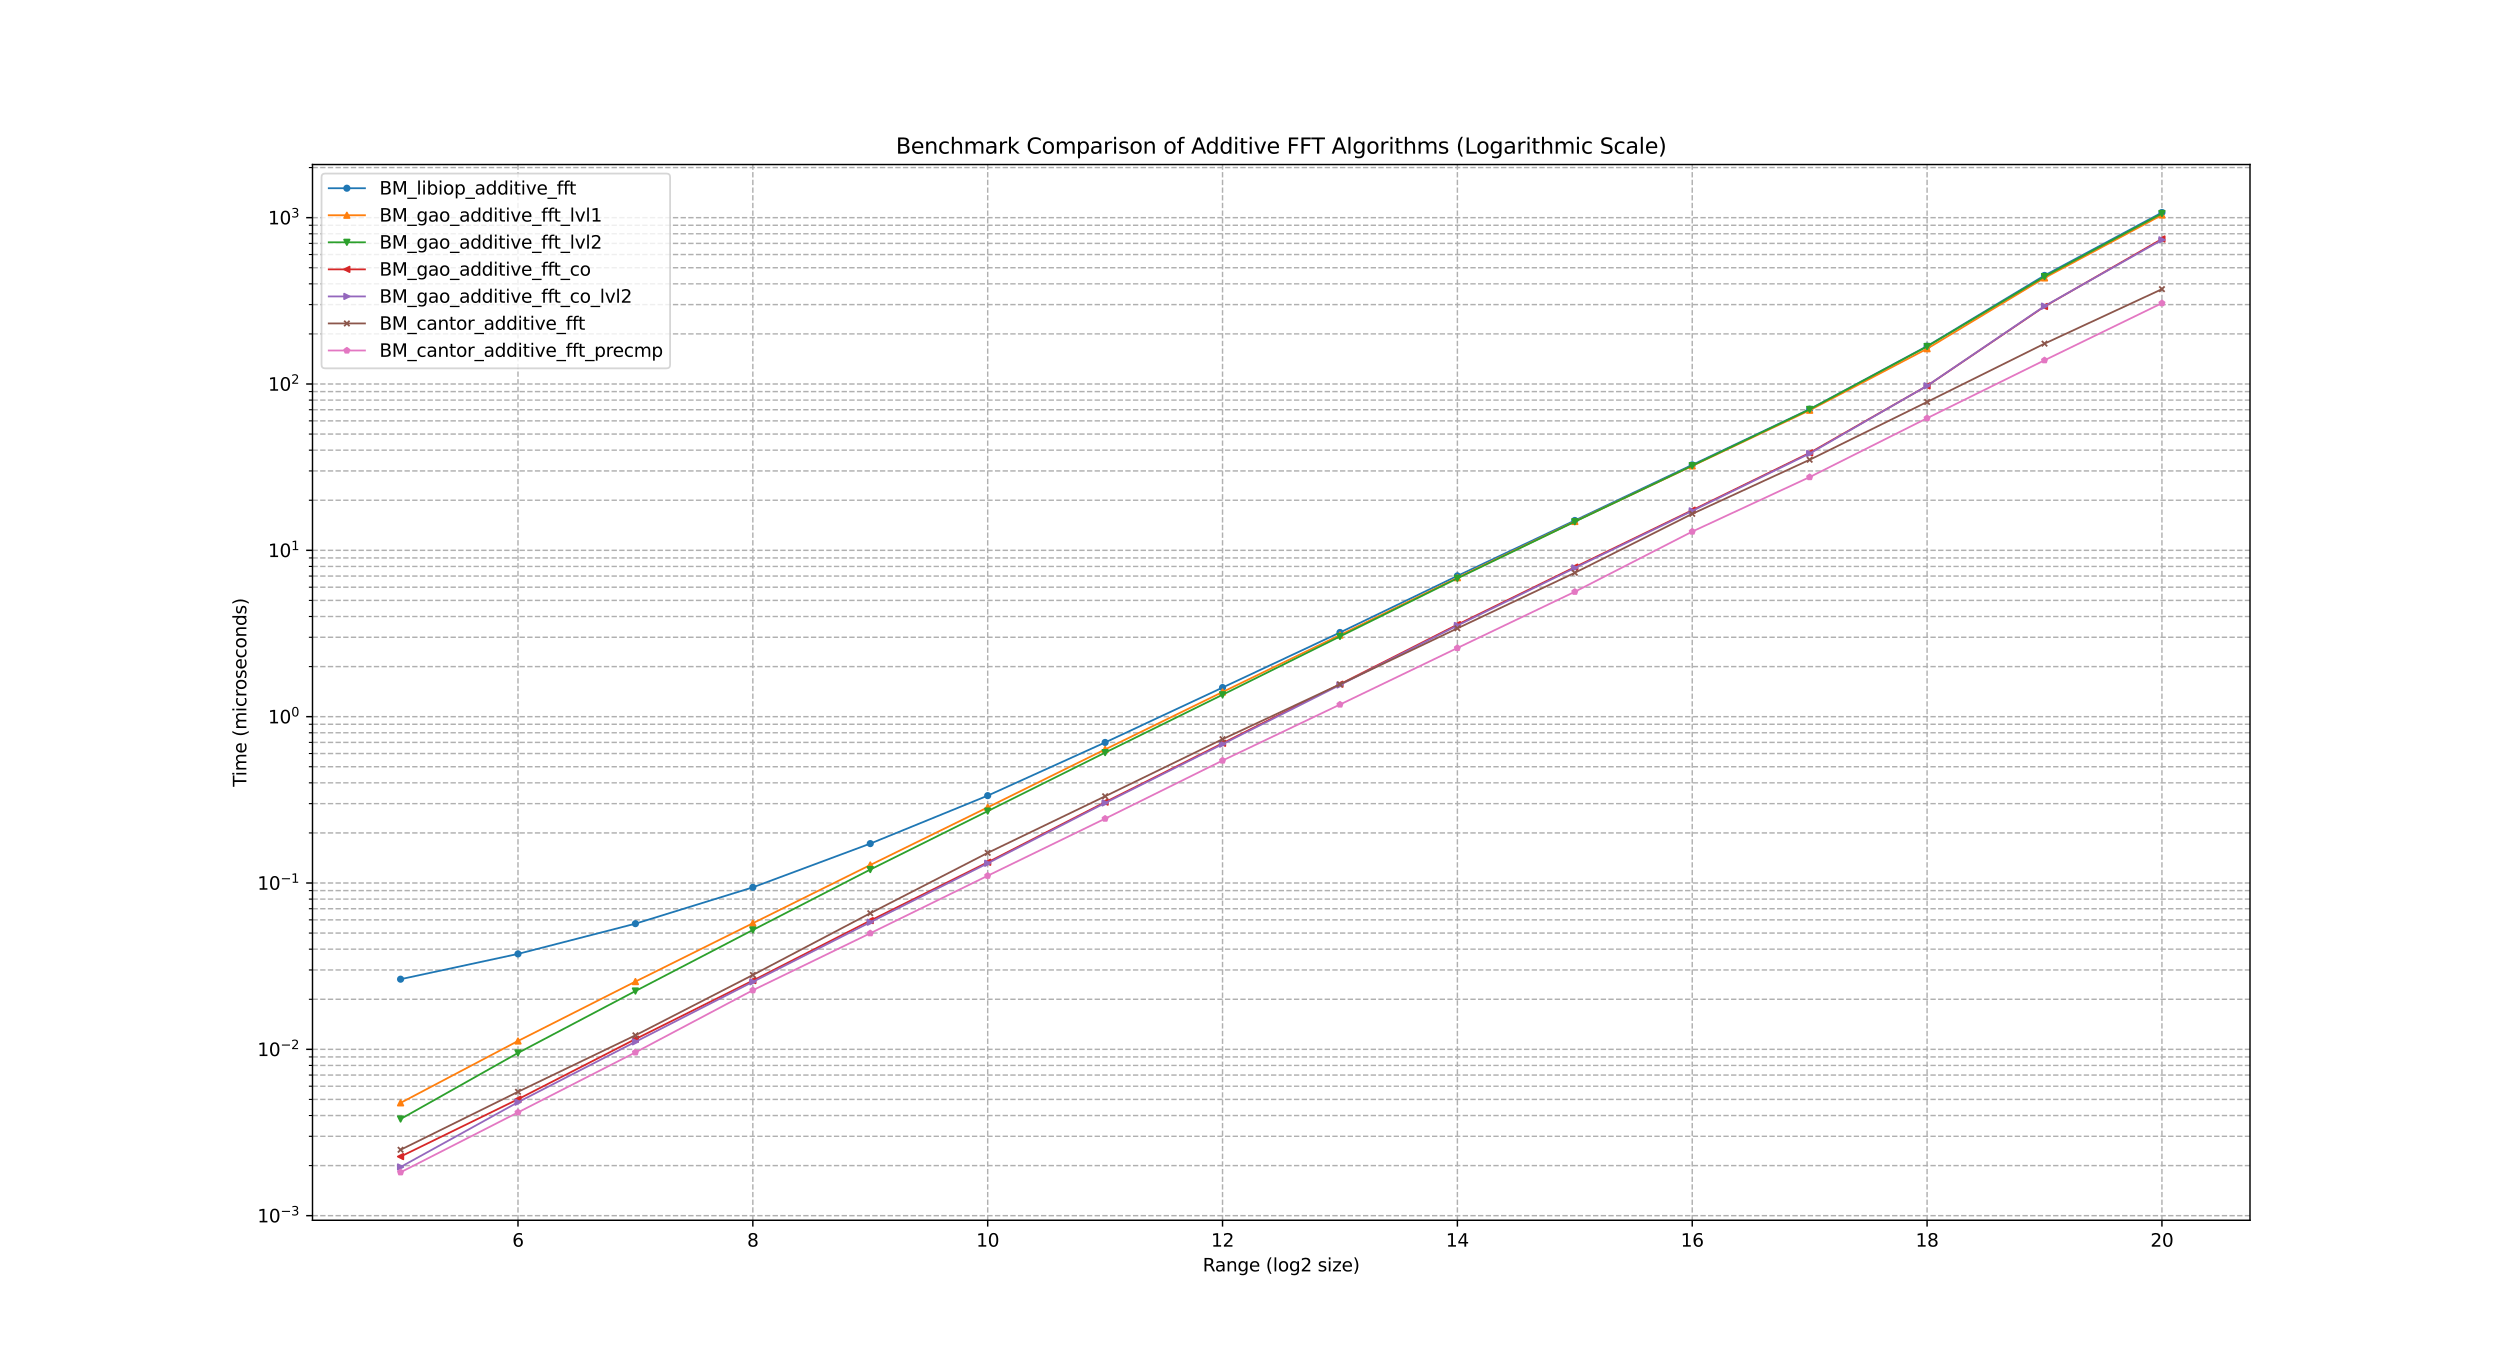 <?xml version="1.0" encoding="utf-8" standalone="no"?>
<!DOCTYPE svg PUBLIC "-//W3C//DTD SVG 1.1//EN"
  "http://www.w3.org/Graphics/SVG/1.1/DTD/svg11.dtd">
<svg xmlns:xlink="http://www.w3.org/1999/xlink" width="1382.4pt" height="758.16pt" viewBox="0 0 1382.4 758.16" xmlns="http://www.w3.org/2000/svg" version="1.1">
 <defs>
  <style type="text/css">*{stroke-linejoin: round; stroke-linecap: butt}</style>
 </defs>
 <g id="figure_1">
  <g id="patch_1">
   <path d="M 0 758.16 
L 1382.4 758.16 
L 1382.4 0 
L 0 0 
z
" style="fill: #ffffff"/>
  </g>
  <g id="axes_1">
   <g id="patch_2">
    <path d="M 172.8 674.762 
L 1244.16 674.762 
L 1244.16 90.979 
L 172.8 90.979 
z
" style="fill: #ffffff"/>
   </g>
   <g id="matplotlib.axis_1">
    <g id="xtick_1">
     <g id="line2d_1">
      <path d="M 286.429 674.762 
L 286.429 90.979 
" clip-path="url(#p9d770ffbba)" style="fill: none; stroke-dasharray: 2.96,1.28; stroke-dashoffset: 0; stroke: #b0b0b0; stroke-width: 0.8"/>
     </g>
     <g id="line2d_2">
      <defs>
       <path id="me74dd01bef" d="M 0 0 
L 0 3.5 
" style="stroke: #000000; stroke-width: 0.8"/>
      </defs>
      <g>
       <use xlink:href="#me74dd01bef" x="286.429" y="674.762" style="stroke: #000000; stroke-width: 0.8"/>
      </g>
     </g>
     <g id="text_1">
      <!-- 6 -->
      <g transform="translate(283.248 689.361) scale(0.1 -0.1)">
       <defs>
        <path id="DejaVuSans-36" d="M 2113 2584 
Q 1688 2584 1439 2293 
Q 1191 2003 1191 1497 
Q 1191 994 1439 701 
Q 1688 409 2113 409 
Q 2538 409 2786 701 
Q 3034 994 3034 1497 
Q 3034 2003 2786 2293 
Q 2538 2584 2113 2584 
z
M 3366 4563 
L 3366 3988 
Q 3128 4100 2886 4159 
Q 2644 4219 2406 4219 
Q 1781 4219 1451 3797 
Q 1122 3375 1075 2522 
Q 1259 2794 1537 2939 
Q 1816 3084 2150 3084 
Q 2853 3084 3261 2657 
Q 3669 2231 3669 1497 
Q 3669 778 3244 343 
Q 2819 -91 2113 -91 
Q 1303 -91 875 529 
Q 447 1150 447 2328 
Q 447 3434 972 4092 
Q 1497 4750 2381 4750 
Q 2619 4750 2861 4703 
Q 3103 4656 3366 4563 
z
" transform="scale(0.016)"/>
       </defs>
       <use xlink:href="#DejaVuSans-36"/>
      </g>
     </g>
    </g>
    <g id="xtick_2">
     <g id="line2d_3">
      <path d="M 416.291 674.762 
L 416.291 90.979 
" clip-path="url(#p9d770ffbba)" style="fill: none; stroke-dasharray: 2.96,1.28; stroke-dashoffset: 0; stroke: #b0b0b0; stroke-width: 0.8"/>
     </g>
     <g id="line2d_4">
      <g>
       <use xlink:href="#me74dd01bef" x="416.291" y="674.762" style="stroke: #000000; stroke-width: 0.8"/>
      </g>
     </g>
     <g id="text_2">
      <!-- 8 -->
      <g transform="translate(413.11 689.361) scale(0.1 -0.1)">
       <defs>
        <path id="DejaVuSans-38" d="M 2034 2216 
Q 1584 2216 1326 1975 
Q 1069 1734 1069 1313 
Q 1069 891 1326 650 
Q 1584 409 2034 409 
Q 2484 409 2743 651 
Q 3003 894 3003 1313 
Q 3003 1734 2745 1975 
Q 2488 2216 2034 2216 
z
M 1403 2484 
Q 997 2584 770 2862 
Q 544 3141 544 3541 
Q 544 4100 942 4425 
Q 1341 4750 2034 4750 
Q 2731 4750 3128 4425 
Q 3525 4100 3525 3541 
Q 3525 3141 3298 2862 
Q 3072 2584 2669 2484 
Q 3125 2378 3379 2068 
Q 3634 1759 3634 1313 
Q 3634 634 3220 271 
Q 2806 -91 2034 -91 
Q 1263 -91 848 271 
Q 434 634 434 1313 
Q 434 1759 690 2068 
Q 947 2378 1403 2484 
z
M 1172 3481 
Q 1172 3119 1398 2916 
Q 1625 2713 2034 2713 
Q 2441 2713 2670 2916 
Q 2900 3119 2900 3481 
Q 2900 3844 2670 4047 
Q 2441 4250 2034 4250 
Q 1625 4250 1398 4047 
Q 1172 3844 1172 3481 
z
" transform="scale(0.016)"/>
       </defs>
       <use xlink:href="#DejaVuSans-38"/>
      </g>
     </g>
    </g>
    <g id="xtick_3">
     <g id="line2d_5">
      <path d="M 546.153 674.762 
L 546.153 90.979 
" clip-path="url(#p9d770ffbba)" style="fill: none; stroke-dasharray: 2.96,1.28; stroke-dashoffset: 0; stroke: #b0b0b0; stroke-width: 0.8"/>
     </g>
     <g id="line2d_6">
      <g>
       <use xlink:href="#me74dd01bef" x="546.153" y="674.762" style="stroke: #000000; stroke-width: 0.8"/>
      </g>
     </g>
     <g id="text_3">
      <!-- 10 -->
      <g transform="translate(539.79 689.361) scale(0.1 -0.1)">
       <defs>
        <path id="DejaVuSans-31" d="M 794 531 
L 1825 531 
L 1825 4091 
L 703 3866 
L 703 4441 
L 1819 4666 
L 2450 4666 
L 2450 531 
L 3481 531 
L 3481 0 
L 794 0 
L 794 531 
z
" transform="scale(0.016)"/>
        <path id="DejaVuSans-30" d="M 2034 4250 
Q 1547 4250 1301 3770 
Q 1056 3291 1056 2328 
Q 1056 1369 1301 889 
Q 1547 409 2034 409 
Q 2525 409 2770 889 
Q 3016 1369 3016 2328 
Q 3016 3291 2770 3770 
Q 2525 4250 2034 4250 
z
M 2034 4750 
Q 2819 4750 3233 4129 
Q 3647 3509 3647 2328 
Q 3647 1150 3233 529 
Q 2819 -91 2034 -91 
Q 1250 -91 836 529 
Q 422 1150 422 2328 
Q 422 3509 836 4129 
Q 1250 4750 2034 4750 
z
" transform="scale(0.016)"/>
       </defs>
       <use xlink:href="#DejaVuSans-31"/>
       <use xlink:href="#DejaVuSans-30" x="63.623"/>
      </g>
     </g>
    </g>
    <g id="xtick_4">
     <g id="line2d_7">
      <path d="M 676.015 674.762 
L 676.015 90.979 
" clip-path="url(#p9d770ffbba)" style="fill: none; stroke-dasharray: 2.96,1.28; stroke-dashoffset: 0; stroke: #b0b0b0; stroke-width: 0.8"/>
     </g>
     <g id="line2d_8">
      <g>
       <use xlink:href="#me74dd01bef" x="676.015" y="674.762" style="stroke: #000000; stroke-width: 0.8"/>
      </g>
     </g>
     <g id="text_4">
      <!-- 12 -->
      <g transform="translate(669.652 689.361) scale(0.1 -0.1)">
       <defs>
        <path id="DejaVuSans-32" d="M 1228 531 
L 3431 531 
L 3431 0 
L 469 0 
L 469 531 
Q 828 903 1448 1529 
Q 2069 2156 2228 2338 
Q 2531 2678 2651 2914 
Q 2772 3150 2772 3378 
Q 2772 3750 2511 3984 
Q 2250 4219 1831 4219 
Q 1534 4219 1204 4116 
Q 875 4013 500 3803 
L 500 4441 
Q 881 4594 1212 4672 
Q 1544 4750 1819 4750 
Q 2544 4750 2975 4387 
Q 3406 4025 3406 3419 
Q 3406 3131 3298 2873 
Q 3191 2616 2906 2266 
Q 2828 2175 2409 1742 
Q 1991 1309 1228 531 
z
" transform="scale(0.016)"/>
       </defs>
       <use xlink:href="#DejaVuSans-31"/>
       <use xlink:href="#DejaVuSans-32" x="63.623"/>
      </g>
     </g>
    </g>
    <g id="xtick_5">
     <g id="line2d_9">
      <path d="M 805.876 674.762 
L 805.876 90.979 
" clip-path="url(#p9d770ffbba)" style="fill: none; stroke-dasharray: 2.96,1.28; stroke-dashoffset: 0; stroke: #b0b0b0; stroke-width: 0.8"/>
     </g>
     <g id="line2d_10">
      <g>
       <use xlink:href="#me74dd01bef" x="805.876" y="674.762" style="stroke: #000000; stroke-width: 0.8"/>
      </g>
     </g>
     <g id="text_5">
      <!-- 14 -->
      <g transform="translate(799.514 689.361) scale(0.1 -0.1)">
       <defs>
        <path id="DejaVuSans-34" d="M 2419 4116 
L 825 1625 
L 2419 1625 
L 2419 4116 
z
M 2253 4666 
L 3047 4666 
L 3047 1625 
L 3713 1625 
L 3713 1100 
L 3047 1100 
L 3047 0 
L 2419 0 
L 2419 1100 
L 313 1100 
L 313 1709 
L 2253 4666 
z
" transform="scale(0.016)"/>
       </defs>
       <use xlink:href="#DejaVuSans-31"/>
       <use xlink:href="#DejaVuSans-34" x="63.623"/>
      </g>
     </g>
    </g>
    <g id="xtick_6">
     <g id="line2d_11">
      <path d="M 935.738 674.762 
L 935.738 90.979 
" clip-path="url(#p9d770ffbba)" style="fill: none; stroke-dasharray: 2.96,1.28; stroke-dashoffset: 0; stroke: #b0b0b0; stroke-width: 0.8"/>
     </g>
     <g id="line2d_12">
      <g>
       <use xlink:href="#me74dd01bef" x="935.738" y="674.762" style="stroke: #000000; stroke-width: 0.8"/>
      </g>
     </g>
     <g id="text_6">
      <!-- 16 -->
      <g transform="translate(929.376 689.361) scale(0.1 -0.1)">
       <use xlink:href="#DejaVuSans-31"/>
       <use xlink:href="#DejaVuSans-36" x="63.623"/>
      </g>
     </g>
    </g>
    <g id="xtick_7">
     <g id="line2d_13">
      <path d="M 1065.6 674.762 
L 1065.6 90.979 
" clip-path="url(#p9d770ffbba)" style="fill: none; stroke-dasharray: 2.96,1.28; stroke-dashoffset: 0; stroke: #b0b0b0; stroke-width: 0.8"/>
     </g>
     <g id="line2d_14">
      <g>
       <use xlink:href="#me74dd01bef" x="1065.6" y="674.762" style="stroke: #000000; stroke-width: 0.8"/>
      </g>
     </g>
     <g id="text_7">
      <!-- 18 -->
      <g transform="translate(1059.237 689.361) scale(0.1 -0.1)">
       <use xlink:href="#DejaVuSans-31"/>
       <use xlink:href="#DejaVuSans-38" x="63.623"/>
      </g>
     </g>
    </g>
    <g id="xtick_8">
     <g id="line2d_15">
      <path d="M 1195.462 674.762 
L 1195.462 90.979 
" clip-path="url(#p9d770ffbba)" style="fill: none; stroke-dasharray: 2.96,1.28; stroke-dashoffset: 0; stroke: #b0b0b0; stroke-width: 0.8"/>
     </g>
     <g id="line2d_16">
      <g>
       <use xlink:href="#me74dd01bef" x="1195.462" y="674.762" style="stroke: #000000; stroke-width: 0.8"/>
      </g>
     </g>
     <g id="text_8">
      <!-- 20 -->
      <g transform="translate(1189.099 689.361) scale(0.1 -0.1)">
       <use xlink:href="#DejaVuSans-32"/>
       <use xlink:href="#DejaVuSans-30" x="63.623"/>
      </g>
     </g>
    </g>
    <g id="text_9">
     <!-- Range (log2 size) -->
     <g transform="translate(665.057 703.039) scale(0.1 -0.1)">
      <defs>
       <path id="DejaVuSans-52" d="M 2841 2188 
Q 3044 2119 3236 1894 
Q 3428 1669 3622 1275 
L 4263 0 
L 3584 0 
L 2988 1197 
Q 2756 1666 2539 1819 
Q 2322 1972 1947 1972 
L 1259 1972 
L 1259 0 
L 628 0 
L 628 4666 
L 2053 4666 
Q 2853 4666 3247 4331 
Q 3641 3997 3641 3322 
Q 3641 2881 3436 2590 
Q 3231 2300 2841 2188 
z
M 1259 4147 
L 1259 2491 
L 2053 2491 
Q 2509 2491 2742 2702 
Q 2975 2913 2975 3322 
Q 2975 3731 2742 3939 
Q 2509 4147 2053 4147 
L 1259 4147 
z
" transform="scale(0.016)"/>
       <path id="DejaVuSans-61" d="M 2194 1759 
Q 1497 1759 1228 1600 
Q 959 1441 959 1056 
Q 959 750 1161 570 
Q 1363 391 1709 391 
Q 2188 391 2477 730 
Q 2766 1069 2766 1631 
L 2766 1759 
L 2194 1759 
z
M 3341 1997 
L 3341 0 
L 2766 0 
L 2766 531 
Q 2569 213 2275 61 
Q 1981 -91 1556 -91 
Q 1019 -91 701 211 
Q 384 513 384 1019 
Q 384 1609 779 1909 
Q 1175 2209 1959 2209 
L 2766 2209 
L 2766 2266 
Q 2766 2663 2505 2880 
Q 2244 3097 1772 3097 
Q 1472 3097 1187 3025 
Q 903 2953 641 2809 
L 641 3341 
Q 956 3463 1253 3523 
Q 1550 3584 1831 3584 
Q 2591 3584 2966 3190 
Q 3341 2797 3341 1997 
z
" transform="scale(0.016)"/>
       <path id="DejaVuSans-6e" d="M 3513 2113 
L 3513 0 
L 2938 0 
L 2938 2094 
Q 2938 2591 2744 2837 
Q 2550 3084 2163 3084 
Q 1697 3084 1428 2787 
Q 1159 2491 1159 1978 
L 1159 0 
L 581 0 
L 581 3500 
L 1159 3500 
L 1159 2956 
Q 1366 3272 1645 3428 
Q 1925 3584 2291 3584 
Q 2894 3584 3203 3211 
Q 3513 2838 3513 2113 
z
" transform="scale(0.016)"/>
       <path id="DejaVuSans-67" d="M 2906 1791 
Q 2906 2416 2648 2759 
Q 2391 3103 1925 3103 
Q 1463 3103 1205 2759 
Q 947 2416 947 1791 
Q 947 1169 1205 825 
Q 1463 481 1925 481 
Q 2391 481 2648 825 
Q 2906 1169 2906 1791 
z
M 3481 434 
Q 3481 -459 3084 -895 
Q 2688 -1331 1869 -1331 
Q 1566 -1331 1297 -1286 
Q 1028 -1241 775 -1147 
L 775 -588 
Q 1028 -725 1275 -790 
Q 1522 -856 1778 -856 
Q 2344 -856 2625 -561 
Q 2906 -266 2906 331 
L 2906 616 
Q 2728 306 2450 153 
Q 2172 0 1784 0 
Q 1141 0 747 490 
Q 353 981 353 1791 
Q 353 2603 747 3093 
Q 1141 3584 1784 3584 
Q 2172 3584 2450 3431 
Q 2728 3278 2906 2969 
L 2906 3500 
L 3481 3500 
L 3481 434 
z
" transform="scale(0.016)"/>
       <path id="DejaVuSans-65" d="M 3597 1894 
L 3597 1613 
L 953 1613 
Q 991 1019 1311 708 
Q 1631 397 2203 397 
Q 2534 397 2845 478 
Q 3156 559 3463 722 
L 3463 178 
Q 3153 47 2828 -22 
Q 2503 -91 2169 -91 
Q 1331 -91 842 396 
Q 353 884 353 1716 
Q 353 2575 817 3079 
Q 1281 3584 2069 3584 
Q 2775 3584 3186 3129 
Q 3597 2675 3597 1894 
z
M 3022 2063 
Q 3016 2534 2758 2815 
Q 2500 3097 2075 3097 
Q 1594 3097 1305 2825 
Q 1016 2553 972 2059 
L 3022 2063 
z
" transform="scale(0.016)"/>
       <path id="DejaVuSans-20" transform="scale(0.016)"/>
       <path id="DejaVuSans-28" d="M 1984 4856 
Q 1566 4138 1362 3434 
Q 1159 2731 1159 2009 
Q 1159 1288 1364 580 
Q 1569 -128 1984 -844 
L 1484 -844 
Q 1016 -109 783 600 
Q 550 1309 550 2009 
Q 550 2706 781 3412 
Q 1013 4119 1484 4856 
L 1984 4856 
z
" transform="scale(0.016)"/>
       <path id="DejaVuSans-6c" d="M 603 4863 
L 1178 4863 
L 1178 0 
L 603 0 
L 603 4863 
z
" transform="scale(0.016)"/>
       <path id="DejaVuSans-6f" d="M 1959 3097 
Q 1497 3097 1228 2736 
Q 959 2375 959 1747 
Q 959 1119 1226 758 
Q 1494 397 1959 397 
Q 2419 397 2687 759 
Q 2956 1122 2956 1747 
Q 2956 2369 2687 2733 
Q 2419 3097 1959 3097 
z
M 1959 3584 
Q 2709 3584 3137 3096 
Q 3566 2609 3566 1747 
Q 3566 888 3137 398 
Q 2709 -91 1959 -91 
Q 1206 -91 779 398 
Q 353 888 353 1747 
Q 353 2609 779 3096 
Q 1206 3584 1959 3584 
z
" transform="scale(0.016)"/>
       <path id="DejaVuSans-73" d="M 2834 3397 
L 2834 2853 
Q 2591 2978 2328 3040 
Q 2066 3103 1784 3103 
Q 1356 3103 1142 2972 
Q 928 2841 928 2578 
Q 928 2378 1081 2264 
Q 1234 2150 1697 2047 
L 1894 2003 
Q 2506 1872 2764 1633 
Q 3022 1394 3022 966 
Q 3022 478 2636 193 
Q 2250 -91 1575 -91 
Q 1294 -91 989 -36 
Q 684 19 347 128 
L 347 722 
Q 666 556 975 473 
Q 1284 391 1588 391 
Q 1994 391 2212 530 
Q 2431 669 2431 922 
Q 2431 1156 2273 1281 
Q 2116 1406 1581 1522 
L 1381 1569 
Q 847 1681 609 1914 
Q 372 2147 372 2553 
Q 372 3047 722 3315 
Q 1072 3584 1716 3584 
Q 2034 3584 2315 3537 
Q 2597 3491 2834 3397 
z
" transform="scale(0.016)"/>
       <path id="DejaVuSans-69" d="M 603 3500 
L 1178 3500 
L 1178 0 
L 603 0 
L 603 3500 
z
M 603 4863 
L 1178 4863 
L 1178 4134 
L 603 4134 
L 603 4863 
z
" transform="scale(0.016)"/>
       <path id="DejaVuSans-7a" d="M 353 3500 
L 3084 3500 
L 3084 2975 
L 922 459 
L 3084 459 
L 3084 0 
L 275 0 
L 275 525 
L 2438 3041 
L 353 3041 
L 353 3500 
z
" transform="scale(0.016)"/>
       <path id="DejaVuSans-29" d="M 513 4856 
L 1013 4856 
Q 1481 4119 1714 3412 
Q 1947 2706 1947 2009 
Q 1947 1309 1714 600 
Q 1481 -109 1013 -844 
L 513 -844 
Q 928 -128 1133 580 
Q 1338 1288 1338 2009 
Q 1338 2731 1133 3434 
Q 928 4138 513 4856 
z
" transform="scale(0.016)"/>
      </defs>
      <use xlink:href="#DejaVuSans-52"/>
      <use xlink:href="#DejaVuSans-61" x="67.232"/>
      <use xlink:href="#DejaVuSans-6e" x="128.512"/>
      <use xlink:href="#DejaVuSans-67" x="191.891"/>
      <use xlink:href="#DejaVuSans-65" x="255.367"/>
      <use xlink:href="#DejaVuSans-20" x="316.891"/>
      <use xlink:href="#DejaVuSans-28" x="348.678"/>
      <use xlink:href="#DejaVuSans-6c" x="387.691"/>
      <use xlink:href="#DejaVuSans-6f" x="415.475"/>
      <use xlink:href="#DejaVuSans-67" x="476.656"/>
      <use xlink:href="#DejaVuSans-32" x="540.133"/>
      <use xlink:href="#DejaVuSans-20" x="603.756"/>
      <use xlink:href="#DejaVuSans-73" x="635.543"/>
      <use xlink:href="#DejaVuSans-69" x="687.643"/>
      <use xlink:href="#DejaVuSans-7a" x="715.426"/>
      <use xlink:href="#DejaVuSans-65" x="767.916"/>
      <use xlink:href="#DejaVuSans-29" x="829.439"/>
     </g>
    </g>
   </g>
   <g id="matplotlib.axis_2">
    <g id="ytick_1">
     <g id="line2d_17">
      <path d="M 172.8 672.21 
L 1244.16 672.21 
" clip-path="url(#p9d770ffbba)" style="fill: none; stroke-dasharray: 2.96,1.28; stroke-dashoffset: 0; stroke: #b0b0b0; stroke-width: 0.8"/>
     </g>
     <g id="line2d_18">
      <defs>
       <path id="m4bed9dd6d8" d="M 0 0 
L -3.5 0 
" style="stroke: #000000; stroke-width: 0.8"/>
      </defs>
      <g>
       <use xlink:href="#m4bed9dd6d8" x="172.8" y="672.21" style="stroke: #000000; stroke-width: 0.8"/>
      </g>
     </g>
     <g id="text_10">
      <!-- $\mathdefault{10^{-3}}$ -->
      <g transform="translate(142.3 676.009) scale(0.1 -0.1)">
       <defs>
        <path id="DejaVuSans-2212" d="M 678 2272 
L 4684 2272 
L 4684 1741 
L 678 1741 
L 678 2272 
z
" transform="scale(0.016)"/>
        <path id="DejaVuSans-33" d="M 2597 2516 
Q 3050 2419 3304 2112 
Q 3559 1806 3559 1356 
Q 3559 666 3084 287 
Q 2609 -91 1734 -91 
Q 1441 -91 1130 -33 
Q 819 25 488 141 
L 488 750 
Q 750 597 1062 519 
Q 1375 441 1716 441 
Q 2309 441 2620 675 
Q 2931 909 2931 1356 
Q 2931 1769 2642 2001 
Q 2353 2234 1838 2234 
L 1294 2234 
L 1294 2753 
L 1863 2753 
Q 2328 2753 2575 2939 
Q 2822 3125 2822 3475 
Q 2822 3834 2567 4026 
Q 2313 4219 1838 4219 
Q 1578 4219 1281 4162 
Q 984 4106 628 3988 
L 628 4550 
Q 988 4650 1302 4700 
Q 1616 4750 1894 4750 
Q 2613 4750 3031 4423 
Q 3450 4097 3450 3541 
Q 3450 3153 3228 2886 
Q 3006 2619 2597 2516 
z
" transform="scale(0.016)"/>
       </defs>
       <use xlink:href="#DejaVuSans-31" transform="translate(0 0.766)"/>
       <use xlink:href="#DejaVuSans-30" transform="translate(63.623 0.766)"/>
       <use xlink:href="#DejaVuSans-2212" transform="translate(128.203 39.047) scale(0.7)"/>
       <use xlink:href="#DejaVuSans-33" transform="translate(186.855 39.047) scale(0.7)"/>
      </g>
     </g>
    </g>
    <g id="ytick_2">
     <g id="line2d_19">
      <path d="M 172.8 580.233 
L 1244.16 580.233 
" clip-path="url(#p9d770ffbba)" style="fill: none; stroke-dasharray: 2.96,1.28; stroke-dashoffset: 0; stroke: #b0b0b0; stroke-width: 0.8"/>
     </g>
     <g id="line2d_20">
      <g>
       <use xlink:href="#m4bed9dd6d8" x="172.8" y="580.233" style="stroke: #000000; stroke-width: 0.8"/>
      </g>
     </g>
     <g id="text_11">
      <!-- $\mathdefault{10^{-2}}$ -->
      <g transform="translate(142.3 584.032) scale(0.1 -0.1)">
       <use xlink:href="#DejaVuSans-31" transform="translate(0 0.766)"/>
       <use xlink:href="#DejaVuSans-30" transform="translate(63.623 0.766)"/>
       <use xlink:href="#DejaVuSans-2212" transform="translate(128.203 39.047) scale(0.7)"/>
       <use xlink:href="#DejaVuSans-32" transform="translate(186.855 39.047) scale(0.7)"/>
      </g>
     </g>
    </g>
    <g id="ytick_3">
     <g id="line2d_21">
      <path d="M 172.8 488.256 
L 1244.16 488.256 
" clip-path="url(#p9d770ffbba)" style="fill: none; stroke-dasharray: 2.96,1.28; stroke-dashoffset: 0; stroke: #b0b0b0; stroke-width: 0.8"/>
     </g>
     <g id="line2d_22">
      <g>
       <use xlink:href="#m4bed9dd6d8" x="172.8" y="488.256" style="stroke: #000000; stroke-width: 0.8"/>
      </g>
     </g>
     <g id="text_12">
      <!-- $\mathdefault{10^{-1}}$ -->
      <g transform="translate(142.3 492.055) scale(0.1 -0.1)">
       <use xlink:href="#DejaVuSans-31" transform="translate(0 0.684)"/>
       <use xlink:href="#DejaVuSans-30" transform="translate(63.623 0.684)"/>
       <use xlink:href="#DejaVuSans-2212" transform="translate(128.203 38.966) scale(0.7)"/>
       <use xlink:href="#DejaVuSans-31" transform="translate(186.855 38.966) scale(0.7)"/>
      </g>
     </g>
    </g>
    <g id="ytick_4">
     <g id="line2d_23">
      <path d="M 172.8 396.279 
L 1244.16 396.279 
" clip-path="url(#p9d770ffbba)" style="fill: none; stroke-dasharray: 2.96,1.28; stroke-dashoffset: 0; stroke: #b0b0b0; stroke-width: 0.8"/>
     </g>
     <g id="line2d_24">
      <g>
       <use xlink:href="#m4bed9dd6d8" x="172.8" y="396.279" style="stroke: #000000; stroke-width: 0.8"/>
      </g>
     </g>
     <g id="text_13">
      <!-- $\mathdefault{10^{0}}$ -->
      <g transform="translate(148.2 400.078) scale(0.1 -0.1)">
       <use xlink:href="#DejaVuSans-31" transform="translate(0 0.766)"/>
       <use xlink:href="#DejaVuSans-30" transform="translate(63.623 0.766)"/>
       <use xlink:href="#DejaVuSans-30" transform="translate(128.203 39.047) scale(0.7)"/>
      </g>
     </g>
    </g>
    <g id="ytick_5">
     <g id="line2d_25">
      <path d="M 172.8 304.302 
L 1244.16 304.302 
" clip-path="url(#p9d770ffbba)" style="fill: none; stroke-dasharray: 2.96,1.28; stroke-dashoffset: 0; stroke: #b0b0b0; stroke-width: 0.8"/>
     </g>
     <g id="line2d_26">
      <g>
       <use xlink:href="#m4bed9dd6d8" x="172.8" y="304.302" style="stroke: #000000; stroke-width: 0.8"/>
      </g>
     </g>
     <g id="text_14">
      <!-- $\mathdefault{10^{1}}$ -->
      <g transform="translate(148.2 308.102) scale(0.1 -0.1)">
       <use xlink:href="#DejaVuSans-31" transform="translate(0 0.684)"/>
       <use xlink:href="#DejaVuSans-30" transform="translate(63.623 0.684)"/>
       <use xlink:href="#DejaVuSans-31" transform="translate(128.203 38.966) scale(0.7)"/>
      </g>
     </g>
    </g>
    <g id="ytick_6">
     <g id="line2d_27">
      <path d="M 172.8 212.326 
L 1244.16 212.326 
" clip-path="url(#p9d770ffbba)" style="fill: none; stroke-dasharray: 2.96,1.28; stroke-dashoffset: 0; stroke: #b0b0b0; stroke-width: 0.8"/>
     </g>
     <g id="line2d_28">
      <g>
       <use xlink:href="#m4bed9dd6d8" x="172.8" y="212.326" style="stroke: #000000; stroke-width: 0.8"/>
      </g>
     </g>
     <g id="text_15">
      <!-- $\mathdefault{10^{2}}$ -->
      <g transform="translate(148.2 216.125) scale(0.1 -0.1)">
       <use xlink:href="#DejaVuSans-31" transform="translate(0 0.766)"/>
       <use xlink:href="#DejaVuSans-30" transform="translate(63.623 0.766)"/>
       <use xlink:href="#DejaVuSans-32" transform="translate(128.203 39.047) scale(0.7)"/>
      </g>
     </g>
    </g>
    <g id="ytick_7">
     <g id="line2d_29">
      <path d="M 172.8 120.349 
L 1244.16 120.349 
" clip-path="url(#p9d770ffbba)" style="fill: none; stroke-dasharray: 2.96,1.28; stroke-dashoffset: 0; stroke: #b0b0b0; stroke-width: 0.8"/>
     </g>
     <g id="line2d_30">
      <g>
       <use xlink:href="#m4bed9dd6d8" x="172.8" y="120.349" style="stroke: #000000; stroke-width: 0.8"/>
      </g>
     </g>
     <g id="text_16">
      <!-- $\mathdefault{10^{3}}$ -->
      <g transform="translate(148.2 124.148) scale(0.1 -0.1)">
       <use xlink:href="#DejaVuSans-31" transform="translate(0 0.766)"/>
       <use xlink:href="#DejaVuSans-30" transform="translate(63.623 0.766)"/>
       <use xlink:href="#DejaVuSans-33" transform="translate(128.203 39.047) scale(0.7)"/>
      </g>
     </g>
    </g>
    <g id="ytick_8">
     <g id="line2d_31">
      <path d="M 172.8 644.522 
L 1244.16 644.522 
" clip-path="url(#p9d770ffbba)" style="fill: none; stroke-dasharray: 2.96,1.28; stroke-dashoffset: 0; stroke: #b0b0b0; stroke-width: 0.8"/>
     </g>
     <g id="line2d_32">
      <defs>
       <path id="mf7a0bf438c" d="M 0 0 
L -2 0 
" style="stroke: #000000; stroke-width: 0.6"/>
      </defs>
      <g>
       <use xlink:href="#mf7a0bf438c" x="172.8" y="644.522" style="stroke: #000000; stroke-width: 0.6"/>
      </g>
     </g>
    </g>
    <g id="ytick_9">
     <g id="line2d_33">
      <path d="M 172.8 628.325 
L 1244.16 628.325 
" clip-path="url(#p9d770ffbba)" style="fill: none; stroke-dasharray: 2.96,1.28; stroke-dashoffset: 0; stroke: #b0b0b0; stroke-width: 0.8"/>
     </g>
     <g id="line2d_34">
      <g>
       <use xlink:href="#mf7a0bf438c" x="172.8" y="628.325" style="stroke: #000000; stroke-width: 0.6"/>
      </g>
     </g>
    </g>
    <g id="ytick_10">
     <g id="line2d_35">
      <path d="M 172.8 616.834 
L 1244.16 616.834 
" clip-path="url(#p9d770ffbba)" style="fill: none; stroke-dasharray: 2.96,1.28; stroke-dashoffset: 0; stroke: #b0b0b0; stroke-width: 0.8"/>
     </g>
     <g id="line2d_36">
      <g>
       <use xlink:href="#mf7a0bf438c" x="172.8" y="616.834" style="stroke: #000000; stroke-width: 0.6"/>
      </g>
     </g>
    </g>
    <g id="ytick_11">
     <g id="line2d_37">
      <path d="M 172.8 607.921 
L 1244.16 607.921 
" clip-path="url(#p9d770ffbba)" style="fill: none; stroke-dasharray: 2.96,1.28; stroke-dashoffset: 0; stroke: #b0b0b0; stroke-width: 0.8"/>
     </g>
     <g id="line2d_38">
      <g>
       <use xlink:href="#mf7a0bf438c" x="172.8" y="607.921" style="stroke: #000000; stroke-width: 0.6"/>
      </g>
     </g>
    </g>
    <g id="ytick_12">
     <g id="line2d_39">
      <path d="M 172.8 600.638 
L 1244.16 600.638 
" clip-path="url(#p9d770ffbba)" style="fill: none; stroke-dasharray: 2.96,1.28; stroke-dashoffset: 0; stroke: #b0b0b0; stroke-width: 0.8"/>
     </g>
     <g id="line2d_40">
      <g>
       <use xlink:href="#mf7a0bf438c" x="172.8" y="600.638" style="stroke: #000000; stroke-width: 0.6"/>
      </g>
     </g>
    </g>
    <g id="ytick_13">
     <g id="line2d_41">
      <path d="M 172.8 594.48 
L 1244.16 594.48 
" clip-path="url(#p9d770ffbba)" style="fill: none; stroke-dasharray: 2.96,1.28; stroke-dashoffset: 0; stroke: #b0b0b0; stroke-width: 0.8"/>
     </g>
     <g id="line2d_42">
      <g>
       <use xlink:href="#mf7a0bf438c" x="172.8" y="594.48" style="stroke: #000000; stroke-width: 0.6"/>
      </g>
     </g>
    </g>
    <g id="ytick_14">
     <g id="line2d_43">
      <path d="M 172.8 589.146 
L 1244.16 589.146 
" clip-path="url(#p9d770ffbba)" style="fill: none; stroke-dasharray: 2.96,1.28; stroke-dashoffset: 0; stroke: #b0b0b0; stroke-width: 0.8"/>
     </g>
     <g id="line2d_44">
      <g>
       <use xlink:href="#mf7a0bf438c" x="172.8" y="589.146" style="stroke: #000000; stroke-width: 0.6"/>
      </g>
     </g>
    </g>
    <g id="ytick_15">
     <g id="line2d_45">
      <path d="M 172.8 584.441 
L 1244.16 584.441 
" clip-path="url(#p9d770ffbba)" style="fill: none; stroke-dasharray: 2.96,1.28; stroke-dashoffset: 0; stroke: #b0b0b0; stroke-width: 0.8"/>
     </g>
     <g id="line2d_46">
      <g>
       <use xlink:href="#mf7a0bf438c" x="172.8" y="584.441" style="stroke: #000000; stroke-width: 0.6"/>
      </g>
     </g>
    </g>
    <g id="ytick_16">
     <g id="line2d_47">
      <path d="M 172.8 552.545 
L 1244.16 552.545 
" clip-path="url(#p9d770ffbba)" style="fill: none; stroke-dasharray: 2.96,1.28; stroke-dashoffset: 0; stroke: #b0b0b0; stroke-width: 0.8"/>
     </g>
     <g id="line2d_48">
      <g>
       <use xlink:href="#mf7a0bf438c" x="172.8" y="552.545" style="stroke: #000000; stroke-width: 0.6"/>
      </g>
     </g>
    </g>
    <g id="ytick_17">
     <g id="line2d_49">
      <path d="M 172.8 536.349 
L 1244.16 536.349 
" clip-path="url(#p9d770ffbba)" style="fill: none; stroke-dasharray: 2.96,1.28; stroke-dashoffset: 0; stroke: #b0b0b0; stroke-width: 0.8"/>
     </g>
     <g id="line2d_50">
      <g>
       <use xlink:href="#mf7a0bf438c" x="172.8" y="536.349" style="stroke: #000000; stroke-width: 0.6"/>
      </g>
     </g>
    </g>
    <g id="ytick_18">
     <g id="line2d_51">
      <path d="M 172.8 524.857 
L 1244.16 524.857 
" clip-path="url(#p9d770ffbba)" style="fill: none; stroke-dasharray: 2.96,1.28; stroke-dashoffset: 0; stroke: #b0b0b0; stroke-width: 0.8"/>
     </g>
     <g id="line2d_52">
      <g>
       <use xlink:href="#mf7a0bf438c" x="172.8" y="524.857" style="stroke: #000000; stroke-width: 0.6"/>
      </g>
     </g>
    </g>
    <g id="ytick_19">
     <g id="line2d_53">
      <path d="M 172.8 515.944 
L 1244.16 515.944 
" clip-path="url(#p9d770ffbba)" style="fill: none; stroke-dasharray: 2.96,1.28; stroke-dashoffset: 0; stroke: #b0b0b0; stroke-width: 0.8"/>
     </g>
     <g id="line2d_54">
      <g>
       <use xlink:href="#mf7a0bf438c" x="172.8" y="515.944" style="stroke: #000000; stroke-width: 0.6"/>
      </g>
     </g>
    </g>
    <g id="ytick_20">
     <g id="line2d_55">
      <path d="M 172.8 508.661 
L 1244.16 508.661 
" clip-path="url(#p9d770ffbba)" style="fill: none; stroke-dasharray: 2.96,1.28; stroke-dashoffset: 0; stroke: #b0b0b0; stroke-width: 0.8"/>
     </g>
     <g id="line2d_56">
      <g>
       <use xlink:href="#mf7a0bf438c" x="172.8" y="508.661" style="stroke: #000000; stroke-width: 0.6"/>
      </g>
     </g>
    </g>
    <g id="ytick_21">
     <g id="line2d_57">
      <path d="M 172.8 502.503 
L 1244.16 502.503 
" clip-path="url(#p9d770ffbba)" style="fill: none; stroke-dasharray: 2.96,1.28; stroke-dashoffset: 0; stroke: #b0b0b0; stroke-width: 0.8"/>
     </g>
     <g id="line2d_58">
      <g>
       <use xlink:href="#mf7a0bf438c" x="172.8" y="502.503" style="stroke: #000000; stroke-width: 0.6"/>
      </g>
     </g>
    </g>
    <g id="ytick_22">
     <g id="line2d_59">
      <path d="M 172.8 497.169 
L 1244.16 497.169 
" clip-path="url(#p9d770ffbba)" style="fill: none; stroke-dasharray: 2.96,1.28; stroke-dashoffset: 0; stroke: #b0b0b0; stroke-width: 0.8"/>
     </g>
     <g id="line2d_60">
      <g>
       <use xlink:href="#mf7a0bf438c" x="172.8" y="497.169" style="stroke: #000000; stroke-width: 0.6"/>
      </g>
     </g>
    </g>
    <g id="ytick_23">
     <g id="line2d_61">
      <path d="M 172.8 492.465 
L 1244.16 492.465 
" clip-path="url(#p9d770ffbba)" style="fill: none; stroke-dasharray: 2.96,1.28; stroke-dashoffset: 0; stroke: #b0b0b0; stroke-width: 0.8"/>
     </g>
     <g id="line2d_62">
      <g>
       <use xlink:href="#mf7a0bf438c" x="172.8" y="492.465" style="stroke: #000000; stroke-width: 0.6"/>
      </g>
     </g>
    </g>
    <g id="ytick_24">
     <g id="line2d_63">
      <path d="M 172.8 460.568 
L 1244.16 460.568 
" clip-path="url(#p9d770ffbba)" style="fill: none; stroke-dasharray: 2.96,1.28; stroke-dashoffset: 0; stroke: #b0b0b0; stroke-width: 0.8"/>
     </g>
     <g id="line2d_64">
      <g>
       <use xlink:href="#mf7a0bf438c" x="172.8" y="460.568" style="stroke: #000000; stroke-width: 0.6"/>
      </g>
     </g>
    </g>
    <g id="ytick_25">
     <g id="line2d_65">
      <path d="M 172.8 444.372 
L 1244.16 444.372 
" clip-path="url(#p9d770ffbba)" style="fill: none; stroke-dasharray: 2.96,1.28; stroke-dashoffset: 0; stroke: #b0b0b0; stroke-width: 0.8"/>
     </g>
     <g id="line2d_66">
      <g>
       <use xlink:href="#mf7a0bf438c" x="172.8" y="444.372" style="stroke: #000000; stroke-width: 0.6"/>
      </g>
     </g>
    </g>
    <g id="ytick_26">
     <g id="line2d_67">
      <path d="M 172.8 432.88 
L 1244.16 432.88 
" clip-path="url(#p9d770ffbba)" style="fill: none; stroke-dasharray: 2.96,1.28; stroke-dashoffset: 0; stroke: #b0b0b0; stroke-width: 0.8"/>
     </g>
     <g id="line2d_68">
      <g>
       <use xlink:href="#mf7a0bf438c" x="172.8" y="432.88" style="stroke: #000000; stroke-width: 0.6"/>
      </g>
     </g>
    </g>
    <g id="ytick_27">
     <g id="line2d_69">
      <path d="M 172.8 423.967 
L 1244.16 423.967 
" clip-path="url(#p9d770ffbba)" style="fill: none; stroke-dasharray: 2.96,1.28; stroke-dashoffset: 0; stroke: #b0b0b0; stroke-width: 0.8"/>
     </g>
     <g id="line2d_70">
      <g>
       <use xlink:href="#mf7a0bf438c" x="172.8" y="423.967" style="stroke: #000000; stroke-width: 0.6"/>
      </g>
     </g>
    </g>
    <g id="ytick_28">
     <g id="line2d_71">
      <path d="M 172.8 416.684 
L 1244.16 416.684 
" clip-path="url(#p9d770ffbba)" style="fill: none; stroke-dasharray: 2.96,1.28; stroke-dashoffset: 0; stroke: #b0b0b0; stroke-width: 0.8"/>
     </g>
     <g id="line2d_72">
      <g>
       <use xlink:href="#mf7a0bf438c" x="172.8" y="416.684" style="stroke: #000000; stroke-width: 0.6"/>
      </g>
     </g>
    </g>
    <g id="ytick_29">
     <g id="line2d_73">
      <path d="M 172.8 410.527 
L 1244.16 410.527 
" clip-path="url(#p9d770ffbba)" style="fill: none; stroke-dasharray: 2.96,1.28; stroke-dashoffset: 0; stroke: #b0b0b0; stroke-width: 0.8"/>
     </g>
     <g id="line2d_74">
      <g>
       <use xlink:href="#mf7a0bf438c" x="172.8" y="410.527" style="stroke: #000000; stroke-width: 0.6"/>
      </g>
     </g>
    </g>
    <g id="ytick_30">
     <g id="line2d_75">
      <path d="M 172.8 405.193 
L 1244.16 405.193 
" clip-path="url(#p9d770ffbba)" style="fill: none; stroke-dasharray: 2.96,1.28; stroke-dashoffset: 0; stroke: #b0b0b0; stroke-width: 0.8"/>
     </g>
     <g id="line2d_76">
      <g>
       <use xlink:href="#mf7a0bf438c" x="172.8" y="405.193" style="stroke: #000000; stroke-width: 0.6"/>
      </g>
     </g>
    </g>
    <g id="ytick_31">
     <g id="line2d_77">
      <path d="M 172.8 400.488 
L 1244.16 400.488 
" clip-path="url(#p9d770ffbba)" style="fill: none; stroke-dasharray: 2.96,1.28; stroke-dashoffset: 0; stroke: #b0b0b0; stroke-width: 0.8"/>
     </g>
     <g id="line2d_78">
      <g>
       <use xlink:href="#mf7a0bf438c" x="172.8" y="400.488" style="stroke: #000000; stroke-width: 0.6"/>
      </g>
     </g>
    </g>
    <g id="ytick_32">
     <g id="line2d_79">
      <path d="M 172.8 368.591 
L 1244.16 368.591 
" clip-path="url(#p9d770ffbba)" style="fill: none; stroke-dasharray: 2.96,1.28; stroke-dashoffset: 0; stroke: #b0b0b0; stroke-width: 0.8"/>
     </g>
     <g id="line2d_80">
      <g>
       <use xlink:href="#mf7a0bf438c" x="172.8" y="368.591" style="stroke: #000000; stroke-width: 0.6"/>
      </g>
     </g>
    </g>
    <g id="ytick_33">
     <g id="line2d_81">
      <path d="M 172.8 352.395 
L 1244.16 352.395 
" clip-path="url(#p9d770ffbba)" style="fill: none; stroke-dasharray: 2.96,1.28; stroke-dashoffset: 0; stroke: #b0b0b0; stroke-width: 0.8"/>
     </g>
     <g id="line2d_82">
      <g>
       <use xlink:href="#mf7a0bf438c" x="172.8" y="352.395" style="stroke: #000000; stroke-width: 0.6"/>
      </g>
     </g>
    </g>
    <g id="ytick_34">
     <g id="line2d_83">
      <path d="M 172.8 340.904 
L 1244.16 340.904 
" clip-path="url(#p9d770ffbba)" style="fill: none; stroke-dasharray: 2.96,1.28; stroke-dashoffset: 0; stroke: #b0b0b0; stroke-width: 0.8"/>
     </g>
     <g id="line2d_84">
      <g>
       <use xlink:href="#mf7a0bf438c" x="172.8" y="340.904" style="stroke: #000000; stroke-width: 0.6"/>
      </g>
     </g>
    </g>
    <g id="ytick_35">
     <g id="line2d_85">
      <path d="M 172.8 331.99 
L 1244.16 331.99 
" clip-path="url(#p9d770ffbba)" style="fill: none; stroke-dasharray: 2.96,1.28; stroke-dashoffset: 0; stroke: #b0b0b0; stroke-width: 0.8"/>
     </g>
     <g id="line2d_86">
      <g>
       <use xlink:href="#mf7a0bf438c" x="172.8" y="331.99" style="stroke: #000000; stroke-width: 0.6"/>
      </g>
     </g>
    </g>
    <g id="ytick_36">
     <g id="line2d_87">
      <path d="M 172.8 324.707 
L 1244.16 324.707 
" clip-path="url(#p9d770ffbba)" style="fill: none; stroke-dasharray: 2.96,1.28; stroke-dashoffset: 0; stroke: #b0b0b0; stroke-width: 0.8"/>
     </g>
     <g id="line2d_88">
      <g>
       <use xlink:href="#mf7a0bf438c" x="172.8" y="324.707" style="stroke: #000000; stroke-width: 0.6"/>
      </g>
     </g>
    </g>
    <g id="ytick_37">
     <g id="line2d_89">
      <path d="M 172.8 318.55 
L 1244.16 318.55 
" clip-path="url(#p9d770ffbba)" style="fill: none; stroke-dasharray: 2.96,1.28; stroke-dashoffset: 0; stroke: #b0b0b0; stroke-width: 0.8"/>
     </g>
     <g id="line2d_90">
      <g>
       <use xlink:href="#mf7a0bf438c" x="172.8" y="318.55" style="stroke: #000000; stroke-width: 0.6"/>
      </g>
     </g>
    </g>
    <g id="ytick_38">
     <g id="line2d_91">
      <path d="M 172.8 313.216 
L 1244.16 313.216 
" clip-path="url(#p9d770ffbba)" style="fill: none; stroke-dasharray: 2.96,1.28; stroke-dashoffset: 0; stroke: #b0b0b0; stroke-width: 0.8"/>
     </g>
     <g id="line2d_92">
      <g>
       <use xlink:href="#mf7a0bf438c" x="172.8" y="313.216" style="stroke: #000000; stroke-width: 0.6"/>
      </g>
     </g>
    </g>
    <g id="ytick_39">
     <g id="line2d_93">
      <path d="M 172.8 308.511 
L 1244.16 308.511 
" clip-path="url(#p9d770ffbba)" style="fill: none; stroke-dasharray: 2.96,1.28; stroke-dashoffset: 0; stroke: #b0b0b0; stroke-width: 0.8"/>
     </g>
     <g id="line2d_94">
      <g>
       <use xlink:href="#mf7a0bf438c" x="172.8" y="308.511" style="stroke: #000000; stroke-width: 0.6"/>
      </g>
     </g>
    </g>
    <g id="ytick_40">
     <g id="line2d_95">
      <path d="M 172.8 276.615 
L 1244.16 276.615 
" clip-path="url(#p9d770ffbba)" style="fill: none; stroke-dasharray: 2.96,1.28; stroke-dashoffset: 0; stroke: #b0b0b0; stroke-width: 0.8"/>
     </g>
     <g id="line2d_96">
      <g>
       <use xlink:href="#mf7a0bf438c" x="172.8" y="276.615" style="stroke: #000000; stroke-width: 0.6"/>
      </g>
     </g>
    </g>
    <g id="ytick_41">
     <g id="line2d_97">
      <path d="M 172.8 260.418 
L 1244.16 260.418 
" clip-path="url(#p9d770ffbba)" style="fill: none; stroke-dasharray: 2.96,1.28; stroke-dashoffset: 0; stroke: #b0b0b0; stroke-width: 0.8"/>
     </g>
     <g id="line2d_98">
      <g>
       <use xlink:href="#mf7a0bf438c" x="172.8" y="260.418" style="stroke: #000000; stroke-width: 0.6"/>
      </g>
     </g>
    </g>
    <g id="ytick_42">
     <g id="line2d_99">
      <path d="M 172.8 248.927 
L 1244.16 248.927 
" clip-path="url(#p9d770ffbba)" style="fill: none; stroke-dasharray: 2.96,1.28; stroke-dashoffset: 0; stroke: #b0b0b0; stroke-width: 0.8"/>
     </g>
     <g id="line2d_100">
      <g>
       <use xlink:href="#mf7a0bf438c" x="172.8" y="248.927" style="stroke: #000000; stroke-width: 0.6"/>
      </g>
     </g>
    </g>
    <g id="ytick_43">
     <g id="line2d_101">
      <path d="M 172.8 240.013 
L 1244.16 240.013 
" clip-path="url(#p9d770ffbba)" style="fill: none; stroke-dasharray: 2.96,1.28; stroke-dashoffset: 0; stroke: #b0b0b0; stroke-width: 0.8"/>
     </g>
     <g id="line2d_102">
      <g>
       <use xlink:href="#mf7a0bf438c" x="172.8" y="240.013" style="stroke: #000000; stroke-width: 0.6"/>
      </g>
     </g>
    </g>
    <g id="ytick_44">
     <g id="line2d_103">
      <path d="M 172.8 232.731 
L 1244.16 232.731 
" clip-path="url(#p9d770ffbba)" style="fill: none; stroke-dasharray: 2.96,1.28; stroke-dashoffset: 0; stroke: #b0b0b0; stroke-width: 0.8"/>
     </g>
     <g id="line2d_104">
      <g>
       <use xlink:href="#mf7a0bf438c" x="172.8" y="232.731" style="stroke: #000000; stroke-width: 0.6"/>
      </g>
     </g>
    </g>
    <g id="ytick_45">
     <g id="line2d_105">
      <path d="M 172.8 226.573 
L 1244.16 226.573 
" clip-path="url(#p9d770ffbba)" style="fill: none; stroke-dasharray: 2.96,1.28; stroke-dashoffset: 0; stroke: #b0b0b0; stroke-width: 0.8"/>
     </g>
     <g id="line2d_106">
      <g>
       <use xlink:href="#mf7a0bf438c" x="172.8" y="226.573" style="stroke: #000000; stroke-width: 0.6"/>
      </g>
     </g>
    </g>
    <g id="ytick_46">
     <g id="line2d_107">
      <path d="M 172.8 221.239 
L 1244.16 221.239 
" clip-path="url(#p9d770ffbba)" style="fill: none; stroke-dasharray: 2.96,1.28; stroke-dashoffset: 0; stroke: #b0b0b0; stroke-width: 0.8"/>
     </g>
     <g id="line2d_108">
      <g>
       <use xlink:href="#mf7a0bf438c" x="172.8" y="221.239" style="stroke: #000000; stroke-width: 0.6"/>
      </g>
     </g>
    </g>
    <g id="ytick_47">
     <g id="line2d_109">
      <path d="M 172.8 216.534 
L 1244.16 216.534 
" clip-path="url(#p9d770ffbba)" style="fill: none; stroke-dasharray: 2.96,1.28; stroke-dashoffset: 0; stroke: #b0b0b0; stroke-width: 0.8"/>
     </g>
     <g id="line2d_110">
      <g>
       <use xlink:href="#mf7a0bf438c" x="172.8" y="216.534" style="stroke: #000000; stroke-width: 0.6"/>
      </g>
     </g>
    </g>
    <g id="ytick_48">
     <g id="line2d_111">
      <path d="M 172.8 184.638 
L 1244.16 184.638 
" clip-path="url(#p9d770ffbba)" style="fill: none; stroke-dasharray: 2.96,1.28; stroke-dashoffset: 0; stroke: #b0b0b0; stroke-width: 0.8"/>
     </g>
     <g id="line2d_112">
      <g>
       <use xlink:href="#mf7a0bf438c" x="172.8" y="184.638" style="stroke: #000000; stroke-width: 0.6"/>
      </g>
     </g>
    </g>
    <g id="ytick_49">
     <g id="line2d_113">
      <path d="M 172.8 168.442 
L 1244.16 168.442 
" clip-path="url(#p9d770ffbba)" style="fill: none; stroke-dasharray: 2.96,1.28; stroke-dashoffset: 0; stroke: #b0b0b0; stroke-width: 0.8"/>
     </g>
     <g id="line2d_114">
      <g>
       <use xlink:href="#mf7a0bf438c" x="172.8" y="168.442" style="stroke: #000000; stroke-width: 0.6"/>
      </g>
     </g>
    </g>
    <g id="ytick_50">
     <g id="line2d_115">
      <path d="M 172.8 156.95 
L 1244.16 156.95 
" clip-path="url(#p9d770ffbba)" style="fill: none; stroke-dasharray: 2.96,1.28; stroke-dashoffset: 0; stroke: #b0b0b0; stroke-width: 0.8"/>
     </g>
     <g id="line2d_116">
      <g>
       <use xlink:href="#mf7a0bf438c" x="172.8" y="156.95" style="stroke: #000000; stroke-width: 0.6"/>
      </g>
     </g>
    </g>
    <g id="ytick_51">
     <g id="line2d_117">
      <path d="M 172.8 148.037 
L 1244.16 148.037 
" clip-path="url(#p9d770ffbba)" style="fill: none; stroke-dasharray: 2.96,1.28; stroke-dashoffset: 0; stroke: #b0b0b0; stroke-width: 0.8"/>
     </g>
     <g id="line2d_118">
      <g>
       <use xlink:href="#mf7a0bf438c" x="172.8" y="148.037" style="stroke: #000000; stroke-width: 0.6"/>
      </g>
     </g>
    </g>
    <g id="ytick_52">
     <g id="line2d_119">
      <path d="M 172.8 140.754 
L 1244.16 140.754 
" clip-path="url(#p9d770ffbba)" style="fill: none; stroke-dasharray: 2.96,1.28; stroke-dashoffset: 0; stroke: #b0b0b0; stroke-width: 0.8"/>
     </g>
     <g id="line2d_120">
      <g>
       <use xlink:href="#mf7a0bf438c" x="172.8" y="140.754" style="stroke: #000000; stroke-width: 0.6"/>
      </g>
     </g>
    </g>
    <g id="ytick_53">
     <g id="line2d_121">
      <path d="M 172.8 134.596 
L 1244.16 134.596 
" clip-path="url(#p9d770ffbba)" style="fill: none; stroke-dasharray: 2.96,1.28; stroke-dashoffset: 0; stroke: #b0b0b0; stroke-width: 0.8"/>
     </g>
     <g id="line2d_122">
      <g>
       <use xlink:href="#mf7a0bf438c" x="172.8" y="134.596" style="stroke: #000000; stroke-width: 0.6"/>
      </g>
     </g>
    </g>
    <g id="ytick_54">
     <g id="line2d_123">
      <path d="M 172.8 129.262 
L 1244.16 129.262 
" clip-path="url(#p9d770ffbba)" style="fill: none; stroke-dasharray: 2.96,1.28; stroke-dashoffset: 0; stroke: #b0b0b0; stroke-width: 0.8"/>
     </g>
     <g id="line2d_124">
      <g>
       <use xlink:href="#mf7a0bf438c" x="172.8" y="129.262" style="stroke: #000000; stroke-width: 0.6"/>
      </g>
     </g>
    </g>
    <g id="ytick_55">
     <g id="line2d_125">
      <path d="M 172.8 124.557 
L 1244.16 124.557 
" clip-path="url(#p9d770ffbba)" style="fill: none; stroke-dasharray: 2.96,1.28; stroke-dashoffset: 0; stroke: #b0b0b0; stroke-width: 0.8"/>
     </g>
     <g id="line2d_126">
      <g>
       <use xlink:href="#mf7a0bf438c" x="172.8" y="124.557" style="stroke: #000000; stroke-width: 0.6"/>
      </g>
     </g>
    </g>
    <g id="ytick_56">
     <g id="line2d_127">
      <path d="M 172.8 92.661 
L 1244.16 92.661 
" clip-path="url(#p9d770ffbba)" style="fill: none; stroke-dasharray: 2.96,1.28; stroke-dashoffset: 0; stroke: #b0b0b0; stroke-width: 0.8"/>
     </g>
     <g id="line2d_128">
      <g>
       <use xlink:href="#mf7a0bf438c" x="172.8" y="92.661" style="stroke: #000000; stroke-width: 0.6"/>
      </g>
     </g>
    </g>
    <g id="text_17">
     <!-- Time (microseconds) -->
     <g transform="translate(136.22 435.043) rotate(-90) scale(0.1 -0.1)">
      <defs>
       <path id="DejaVuSans-54" d="M -19 4666 
L 3928 4666 
L 3928 4134 
L 2272 4134 
L 2272 0 
L 1638 0 
L 1638 4134 
L -19 4134 
L -19 4666 
z
" transform="scale(0.016)"/>
       <path id="DejaVuSans-6d" d="M 3328 2828 
Q 3544 3216 3844 3400 
Q 4144 3584 4550 3584 
Q 5097 3584 5394 3201 
Q 5691 2819 5691 2113 
L 5691 0 
L 5113 0 
L 5113 2094 
Q 5113 2597 4934 2840 
Q 4756 3084 4391 3084 
Q 3944 3084 3684 2787 
Q 3425 2491 3425 1978 
L 3425 0 
L 2847 0 
L 2847 2094 
Q 2847 2600 2669 2842 
Q 2491 3084 2119 3084 
Q 1678 3084 1418 2786 
Q 1159 2488 1159 1978 
L 1159 0 
L 581 0 
L 581 3500 
L 1159 3500 
L 1159 2956 
Q 1356 3278 1631 3431 
Q 1906 3584 2284 3584 
Q 2666 3584 2933 3390 
Q 3200 3197 3328 2828 
z
" transform="scale(0.016)"/>
       <path id="DejaVuSans-63" d="M 3122 3366 
L 3122 2828 
Q 2878 2963 2633 3030 
Q 2388 3097 2138 3097 
Q 1578 3097 1268 2742 
Q 959 2388 959 1747 
Q 959 1106 1268 751 
Q 1578 397 2138 397 
Q 2388 397 2633 464 
Q 2878 531 3122 666 
L 3122 134 
Q 2881 22 2623 -34 
Q 2366 -91 2075 -91 
Q 1284 -91 818 406 
Q 353 903 353 1747 
Q 353 2603 823 3093 
Q 1294 3584 2113 3584 
Q 2378 3584 2631 3529 
Q 2884 3475 3122 3366 
z
" transform="scale(0.016)"/>
       <path id="DejaVuSans-72" d="M 2631 2963 
Q 2534 3019 2420 3045 
Q 2306 3072 2169 3072 
Q 1681 3072 1420 2755 
Q 1159 2438 1159 1844 
L 1159 0 
L 581 0 
L 581 3500 
L 1159 3500 
L 1159 2956 
Q 1341 3275 1631 3429 
Q 1922 3584 2338 3584 
Q 2397 3584 2469 3576 
Q 2541 3569 2628 3553 
L 2631 2963 
z
" transform="scale(0.016)"/>
       <path id="DejaVuSans-64" d="M 2906 2969 
L 2906 4863 
L 3481 4863 
L 3481 0 
L 2906 0 
L 2906 525 
Q 2725 213 2448 61 
Q 2172 -91 1784 -91 
Q 1150 -91 751 415 
Q 353 922 353 1747 
Q 353 2572 751 3078 
Q 1150 3584 1784 3584 
Q 2172 3584 2448 3432 
Q 2725 3281 2906 2969 
z
M 947 1747 
Q 947 1113 1208 752 
Q 1469 391 1925 391 
Q 2381 391 2643 752 
Q 2906 1113 2906 1747 
Q 2906 2381 2643 2742 
Q 2381 3103 1925 3103 
Q 1469 3103 1208 2742 
Q 947 2381 947 1747 
z
" transform="scale(0.016)"/>
      </defs>
      <use xlink:href="#DejaVuSans-54"/>
      <use xlink:href="#DejaVuSans-69" x="57.959"/>
      <use xlink:href="#DejaVuSans-6d" x="85.742"/>
      <use xlink:href="#DejaVuSans-65" x="183.154"/>
      <use xlink:href="#DejaVuSans-20" x="244.678"/>
      <use xlink:href="#DejaVuSans-28" x="276.465"/>
      <use xlink:href="#DejaVuSans-6d" x="315.479"/>
      <use xlink:href="#DejaVuSans-69" x="412.891"/>
      <use xlink:href="#DejaVuSans-63" x="440.674"/>
      <use xlink:href="#DejaVuSans-72" x="495.654"/>
      <use xlink:href="#DejaVuSans-6f" x="534.518"/>
      <use xlink:href="#DejaVuSans-73" x="595.699"/>
      <use xlink:href="#DejaVuSans-65" x="647.799"/>
      <use xlink:href="#DejaVuSans-63" x="709.322"/>
      <use xlink:href="#DejaVuSans-6f" x="764.303"/>
      <use xlink:href="#DejaVuSans-6e" x="825.484"/>
      <use xlink:href="#DejaVuSans-64" x="888.863"/>
      <use xlink:href="#DejaVuSans-73" x="952.34"/>
      <use xlink:href="#DejaVuSans-29" x="1004.439"/>
     </g>
    </g>
   </g>
   <g id="line2d_129">
    <path d="M 221.498 541.454 
L 286.429 527.47 
L 351.36 510.744 
L 416.291 490.662 
L 481.222 466.476 
L 546.153 439.955 
L 611.084 410.541 
L 676.015 380.192 
L 740.945 349.74 
L 805.876 318.437 
L 870.807 287.803 
L 935.738 257.055 
L 1000.669 226.237 
L 1065.6 191.395 
L 1130.531 152.314 
L 1195.462 117.515 
" clip-path="url(#p9d770ffbba)" style="fill: none; stroke: #1f77b4; stroke-linecap: square"/>
    <defs>
     <path id="m145f6dd1ea" d="M 0 1.5 
C 0.398 1.5 0.779 1.342 1.061 1.061 
C 1.342 0.779 1.5 0.398 1.5 0 
C 1.5 -0.398 1.342 -0.779 1.061 -1.061 
C 0.779 -1.342 0.398 -1.5 0 -1.5 
C -0.398 -1.5 -0.779 -1.342 -1.061 -1.061 
C -1.342 -0.779 -1.5 -0.398 -1.5 0 
C -1.5 0.398 -1.342 0.779 -1.061 1.061 
C -0.779 1.342 -0.398 1.5 0 1.5 
z
" style="stroke: #1f77b4"/>
    </defs>
    <g clip-path="url(#p9d770ffbba)">
     <use xlink:href="#m145f6dd1ea" x="221.498" y="541.454" style="fill: #1f77b4; stroke: #1f77b4"/>
     <use xlink:href="#m145f6dd1ea" x="286.429" y="527.47" style="fill: #1f77b4; stroke: #1f77b4"/>
     <use xlink:href="#m145f6dd1ea" x="351.36" y="510.744" style="fill: #1f77b4; stroke: #1f77b4"/>
     <use xlink:href="#m145f6dd1ea" x="416.291" y="490.662" style="fill: #1f77b4; stroke: #1f77b4"/>
     <use xlink:href="#m145f6dd1ea" x="481.222" y="466.476" style="fill: #1f77b4; stroke: #1f77b4"/>
     <use xlink:href="#m145f6dd1ea" x="546.153" y="439.955" style="fill: #1f77b4; stroke: #1f77b4"/>
     <use xlink:href="#m145f6dd1ea" x="611.084" y="410.541" style="fill: #1f77b4; stroke: #1f77b4"/>
     <use xlink:href="#m145f6dd1ea" x="676.015" y="380.192" style="fill: #1f77b4; stroke: #1f77b4"/>
     <use xlink:href="#m145f6dd1ea" x="740.945" y="349.74" style="fill: #1f77b4; stroke: #1f77b4"/>
     <use xlink:href="#m145f6dd1ea" x="805.876" y="318.437" style="fill: #1f77b4; stroke: #1f77b4"/>
     <use xlink:href="#m145f6dd1ea" x="870.807" y="287.803" style="fill: #1f77b4; stroke: #1f77b4"/>
     <use xlink:href="#m145f6dd1ea" x="935.738" y="257.055" style="fill: #1f77b4; stroke: #1f77b4"/>
     <use xlink:href="#m145f6dd1ea" x="1000.669" y="226.237" style="fill: #1f77b4; stroke: #1f77b4"/>
     <use xlink:href="#m145f6dd1ea" x="1065.6" y="191.395" style="fill: #1f77b4; stroke: #1f77b4"/>
     <use xlink:href="#m145f6dd1ea" x="1130.531" y="152.314" style="fill: #1f77b4; stroke: #1f77b4"/>
     <use xlink:href="#m145f6dd1ea" x="1195.462" y="117.515" style="fill: #1f77b4; stroke: #1f77b4"/>
    </g>
   </g>
   <g id="line2d_130">
    <path d="M 221.498 609.845 
L 286.429 575.621 
L 351.36 542.775 
L 416.291 510.498 
L 481.222 478.312 
L 546.153 446.432 
L 611.084 414.391 
L 676.015 382.654 
L 740.945 351.154 
L 805.876 319.454 
L 870.807 288.343 
L 935.738 257.653 
L 1000.669 226.859 
L 1065.6 192.838 
L 1130.531 153.679 
L 1195.462 118.878 
" clip-path="url(#p9d770ffbba)" style="fill: none; stroke: #ff7f0e; stroke-linecap: square"/>
    <defs>
     <path id="mc6601b4a06" d="M 0 -1.5 
L -1.5 1.5 
L 1.5 1.5 
z
" style="stroke: #ff7f0e; stroke-linejoin: miter"/>
    </defs>
    <g clip-path="url(#p9d770ffbba)">
     <use xlink:href="#mc6601b4a06" x="221.498" y="609.845" style="fill: #ff7f0e; stroke: #ff7f0e; stroke-linejoin: miter"/>
     <use xlink:href="#mc6601b4a06" x="286.429" y="575.621" style="fill: #ff7f0e; stroke: #ff7f0e; stroke-linejoin: miter"/>
     <use xlink:href="#mc6601b4a06" x="351.36" y="542.775" style="fill: #ff7f0e; stroke: #ff7f0e; stroke-linejoin: miter"/>
     <use xlink:href="#mc6601b4a06" x="416.291" y="510.498" style="fill: #ff7f0e; stroke: #ff7f0e; stroke-linejoin: miter"/>
     <use xlink:href="#mc6601b4a06" x="481.222" y="478.312" style="fill: #ff7f0e; stroke: #ff7f0e; stroke-linejoin: miter"/>
     <use xlink:href="#mc6601b4a06" x="546.153" y="446.432" style="fill: #ff7f0e; stroke: #ff7f0e; stroke-linejoin: miter"/>
     <use xlink:href="#mc6601b4a06" x="611.084" y="414.391" style="fill: #ff7f0e; stroke: #ff7f0e; stroke-linejoin: miter"/>
     <use xlink:href="#mc6601b4a06" x="676.015" y="382.654" style="fill: #ff7f0e; stroke: #ff7f0e; stroke-linejoin: miter"/>
     <use xlink:href="#mc6601b4a06" x="740.945" y="351.154" style="fill: #ff7f0e; stroke: #ff7f0e; stroke-linejoin: miter"/>
     <use xlink:href="#mc6601b4a06" x="805.876" y="319.454" style="fill: #ff7f0e; stroke: #ff7f0e; stroke-linejoin: miter"/>
     <use xlink:href="#mc6601b4a06" x="870.807" y="288.343" style="fill: #ff7f0e; stroke: #ff7f0e; stroke-linejoin: miter"/>
     <use xlink:href="#mc6601b4a06" x="935.738" y="257.653" style="fill: #ff7f0e; stroke: #ff7f0e; stroke-linejoin: miter"/>
     <use xlink:href="#mc6601b4a06" x="1000.669" y="226.859" style="fill: #ff7f0e; stroke: #ff7f0e; stroke-linejoin: miter"/>
     <use xlink:href="#mc6601b4a06" x="1065.6" y="192.838" style="fill: #ff7f0e; stroke: #ff7f0e; stroke-linejoin: miter"/>
     <use xlink:href="#mc6601b4a06" x="1130.531" y="153.679" style="fill: #ff7f0e; stroke: #ff7f0e; stroke-linejoin: miter"/>
     <use xlink:href="#mc6601b4a06" x="1195.462" y="118.878" style="fill: #ff7f0e; stroke: #ff7f0e; stroke-linejoin: miter"/>
    </g>
   </g>
   <g id="line2d_131">
    <path d="M 221.498 618.775 
L 286.429 582.233 
L 351.36 548.007 
L 416.291 514.241 
L 481.222 480.827 
L 546.153 448.508 
L 611.084 416.159 
L 676.015 384.159 
L 740.945 351.939 
L 805.876 319.805 
L 870.807 288.482 
L 935.738 257.487 
L 1000.669 226.384 
L 1065.6 191.577 
L 1130.531 152.906 
L 1195.462 118.042 
" clip-path="url(#p9d770ffbba)" style="fill: none; stroke: #2ca02c; stroke-linecap: square"/>
    <defs>
     <path id="m514e664533" d="M -0 1.5 
L 1.5 -1.5 
L -1.5 -1.5 
z
" style="stroke: #2ca02c; stroke-linejoin: miter"/>
    </defs>
    <g clip-path="url(#p9d770ffbba)">
     <use xlink:href="#m514e664533" x="221.498" y="618.775" style="fill: #2ca02c; stroke: #2ca02c; stroke-linejoin: miter"/>
     <use xlink:href="#m514e664533" x="286.429" y="582.233" style="fill: #2ca02c; stroke: #2ca02c; stroke-linejoin: miter"/>
     <use xlink:href="#m514e664533" x="351.36" y="548.007" style="fill: #2ca02c; stroke: #2ca02c; stroke-linejoin: miter"/>
     <use xlink:href="#m514e664533" x="416.291" y="514.241" style="fill: #2ca02c; stroke: #2ca02c; stroke-linejoin: miter"/>
     <use xlink:href="#m514e664533" x="481.222" y="480.827" style="fill: #2ca02c; stroke: #2ca02c; stroke-linejoin: miter"/>
     <use xlink:href="#m514e664533" x="546.153" y="448.508" style="fill: #2ca02c; stroke: #2ca02c; stroke-linejoin: miter"/>
     <use xlink:href="#m514e664533" x="611.084" y="416.159" style="fill: #2ca02c; stroke: #2ca02c; stroke-linejoin: miter"/>
     <use xlink:href="#m514e664533" x="676.015" y="384.159" style="fill: #2ca02c; stroke: #2ca02c; stroke-linejoin: miter"/>
     <use xlink:href="#m514e664533" x="740.945" y="351.939" style="fill: #2ca02c; stroke: #2ca02c; stroke-linejoin: miter"/>
     <use xlink:href="#m514e664533" x="805.876" y="319.805" style="fill: #2ca02c; stroke: #2ca02c; stroke-linejoin: miter"/>
     <use xlink:href="#m514e664533" x="870.807" y="288.482" style="fill: #2ca02c; stroke: #2ca02c; stroke-linejoin: miter"/>
     <use xlink:href="#m514e664533" x="935.738" y="257.487" style="fill: #2ca02c; stroke: #2ca02c; stroke-linejoin: miter"/>
     <use xlink:href="#m514e664533" x="1000.669" y="226.384" style="fill: #2ca02c; stroke: #2ca02c; stroke-linejoin: miter"/>
     <use xlink:href="#m514e664533" x="1065.6" y="191.577" style="fill: #2ca02c; stroke: #2ca02c; stroke-linejoin: miter"/>
     <use xlink:href="#m514e664533" x="1130.531" y="152.906" style="fill: #2ca02c; stroke: #2ca02c; stroke-linejoin: miter"/>
     <use xlink:href="#m514e664533" x="1195.462" y="118.042" style="fill: #2ca02c; stroke: #2ca02c; stroke-linejoin: miter"/>
    </g>
   </g>
   <g id="line2d_132">
    <path d="M 221.498 639.54 
L 286.429 607.818 
L 351.36 574.567 
L 416.291 542.212 
L 481.222 509.056 
L 546.153 476.808 
L 611.084 443.544 
L 676.015 411.003 
L 740.945 378.346 
L 805.876 345.386 
L 870.807 313.599 
L 935.738 282.116 
L 1000.669 250.41 
L 1065.6 213.365 
L 1130.531 169.454 
L 1195.462 132.143 
" clip-path="url(#p9d770ffbba)" style="fill: none; stroke: #d62728; stroke-linecap: square"/>
    <defs>
     <path id="ma6fe4546df" d="M -1.5 -0 
L 1.5 1.5 
L 1.5 -1.5 
z
" style="stroke: #d62728; stroke-linejoin: miter"/>
    </defs>
    <g clip-path="url(#p9d770ffbba)">
     <use xlink:href="#ma6fe4546df" x="221.498" y="639.54" style="fill: #d62728; stroke: #d62728; stroke-linejoin: miter"/>
     <use xlink:href="#ma6fe4546df" x="286.429" y="607.818" style="fill: #d62728; stroke: #d62728; stroke-linejoin: miter"/>
     <use xlink:href="#ma6fe4546df" x="351.36" y="574.567" style="fill: #d62728; stroke: #d62728; stroke-linejoin: miter"/>
     <use xlink:href="#ma6fe4546df" x="416.291" y="542.212" style="fill: #d62728; stroke: #d62728; stroke-linejoin: miter"/>
     <use xlink:href="#ma6fe4546df" x="481.222" y="509.056" style="fill: #d62728; stroke: #d62728; stroke-linejoin: miter"/>
     <use xlink:href="#ma6fe4546df" x="546.153" y="476.808" style="fill: #d62728; stroke: #d62728; stroke-linejoin: miter"/>
     <use xlink:href="#ma6fe4546df" x="611.084" y="443.544" style="fill: #d62728; stroke: #d62728; stroke-linejoin: miter"/>
     <use xlink:href="#ma6fe4546df" x="676.015" y="411.003" style="fill: #d62728; stroke: #d62728; stroke-linejoin: miter"/>
     <use xlink:href="#ma6fe4546df" x="740.945" y="378.346" style="fill: #d62728; stroke: #d62728; stroke-linejoin: miter"/>
     <use xlink:href="#ma6fe4546df" x="805.876" y="345.386" style="fill: #d62728; stroke: #d62728; stroke-linejoin: miter"/>
     <use xlink:href="#ma6fe4546df" x="870.807" y="313.599" style="fill: #d62728; stroke: #d62728; stroke-linejoin: miter"/>
     <use xlink:href="#ma6fe4546df" x="935.738" y="282.116" style="fill: #d62728; stroke: #d62728; stroke-linejoin: miter"/>
     <use xlink:href="#ma6fe4546df" x="1000.669" y="250.41" style="fill: #d62728; stroke: #d62728; stroke-linejoin: miter"/>
     <use xlink:href="#ma6fe4546df" x="1065.6" y="213.365" style="fill: #d62728; stroke: #d62728; stroke-linejoin: miter"/>
     <use xlink:href="#ma6fe4546df" x="1130.531" y="169.454" style="fill: #d62728; stroke: #d62728; stroke-linejoin: miter"/>
     <use xlink:href="#ma6fe4546df" x="1195.462" y="132.143" style="fill: #d62728; stroke: #d62728; stroke-linejoin: miter"/>
    </g>
   </g>
   <g id="line2d_133">
    <path d="M 221.498 645.304 
L 286.429 609.47 
L 351.36 576.084 
L 416.291 542.914 
L 481.222 509.945 
L 546.153 477.358 
L 611.084 443.998 
L 676.015 411.474 
L 740.945 378.76 
L 805.876 345.878 
L 870.807 314.042 
L 935.738 282.489 
L 1000.669 250.771 
L 1065.6 213.328 
L 1130.531 169.276 
L 1195.462 132.637 
" clip-path="url(#p9d770ffbba)" style="fill: none; stroke: #9467bd; stroke-linecap: square"/>
    <defs>
     <path id="mafc29e4305" d="M 1.5 0 
L -1.5 -1.5 
L -1.5 1.5 
z
" style="stroke: #9467bd; stroke-linejoin: miter"/>
    </defs>
    <g clip-path="url(#p9d770ffbba)">
     <use xlink:href="#mafc29e4305" x="221.498" y="645.304" style="fill: #9467bd; stroke: #9467bd; stroke-linejoin: miter"/>
     <use xlink:href="#mafc29e4305" x="286.429" y="609.47" style="fill: #9467bd; stroke: #9467bd; stroke-linejoin: miter"/>
     <use xlink:href="#mafc29e4305" x="351.36" y="576.084" style="fill: #9467bd; stroke: #9467bd; stroke-linejoin: miter"/>
     <use xlink:href="#mafc29e4305" x="416.291" y="542.914" style="fill: #9467bd; stroke: #9467bd; stroke-linejoin: miter"/>
     <use xlink:href="#mafc29e4305" x="481.222" y="509.945" style="fill: #9467bd; stroke: #9467bd; stroke-linejoin: miter"/>
     <use xlink:href="#mafc29e4305" x="546.153" y="477.358" style="fill: #9467bd; stroke: #9467bd; stroke-linejoin: miter"/>
     <use xlink:href="#mafc29e4305" x="611.084" y="443.998" style="fill: #9467bd; stroke: #9467bd; stroke-linejoin: miter"/>
     <use xlink:href="#mafc29e4305" x="676.015" y="411.474" style="fill: #9467bd; stroke: #9467bd; stroke-linejoin: miter"/>
     <use xlink:href="#mafc29e4305" x="740.945" y="378.76" style="fill: #9467bd; stroke: #9467bd; stroke-linejoin: miter"/>
     <use xlink:href="#mafc29e4305" x="805.876" y="345.878" style="fill: #9467bd; stroke: #9467bd; stroke-linejoin: miter"/>
     <use xlink:href="#mafc29e4305" x="870.807" y="314.042" style="fill: #9467bd; stroke: #9467bd; stroke-linejoin: miter"/>
     <use xlink:href="#mafc29e4305" x="935.738" y="282.489" style="fill: #9467bd; stroke: #9467bd; stroke-linejoin: miter"/>
     <use xlink:href="#mafc29e4305" x="1000.669" y="250.771" style="fill: #9467bd; stroke: #9467bd; stroke-linejoin: miter"/>
     <use xlink:href="#mafc29e4305" x="1065.6" y="213.328" style="fill: #9467bd; stroke: #9467bd; stroke-linejoin: miter"/>
     <use xlink:href="#mafc29e4305" x="1130.531" y="169.276" style="fill: #9467bd; stroke: #9467bd; stroke-linejoin: miter"/>
     <use xlink:href="#mafc29e4305" x="1195.462" y="132.637" style="fill: #9467bd; stroke: #9467bd; stroke-linejoin: miter"/>
    </g>
   </g>
   <g id="line2d_134">
    <path d="M 221.498 635.781 
L 286.429 603.722 
L 351.36 572.481 
L 416.291 539.118 
L 481.222 504.967 
L 546.153 471.601 
L 611.084 440.307 
L 676.015 408.729 
L 740.945 378.413 
L 805.876 347.454 
L 870.807 316.722 
L 935.738 284.136 
L 1000.669 254.229 
L 1065.6 222.259 
L 1130.531 190.024 
L 1195.462 159.881 
" clip-path="url(#p9d770ffbba)" style="fill: none; stroke: #8c564b; stroke-linecap: square"/>
    <defs>
     <path id="m05eb848426" d="M -1.5 1.5 
L 1.5 -1.5 
M -1.5 -1.5 
L 1.5 1.5 
" style="stroke: #8c564b"/>
    </defs>
    <g clip-path="url(#p9d770ffbba)">
     <use xlink:href="#m05eb848426" x="221.498" y="635.781" style="fill: #8c564b; stroke: #8c564b"/>
     <use xlink:href="#m05eb848426" x="286.429" y="603.722" style="fill: #8c564b; stroke: #8c564b"/>
     <use xlink:href="#m05eb848426" x="351.36" y="572.481" style="fill: #8c564b; stroke: #8c564b"/>
     <use xlink:href="#m05eb848426" x="416.291" y="539.118" style="fill: #8c564b; stroke: #8c564b"/>
     <use xlink:href="#m05eb848426" x="481.222" y="504.967" style="fill: #8c564b; stroke: #8c564b"/>
     <use xlink:href="#m05eb848426" x="546.153" y="471.601" style="fill: #8c564b; stroke: #8c564b"/>
     <use xlink:href="#m05eb848426" x="611.084" y="440.307" style="fill: #8c564b; stroke: #8c564b"/>
     <use xlink:href="#m05eb848426" x="676.015" y="408.729" style="fill: #8c564b; stroke: #8c564b"/>
     <use xlink:href="#m05eb848426" x="740.945" y="378.413" style="fill: #8c564b; stroke: #8c564b"/>
     <use xlink:href="#m05eb848426" x="805.876" y="347.454" style="fill: #8c564b; stroke: #8c564b"/>
     <use xlink:href="#m05eb848426" x="870.807" y="316.722" style="fill: #8c564b; stroke: #8c564b"/>
     <use xlink:href="#m05eb848426" x="935.738" y="284.136" style="fill: #8c564b; stroke: #8c564b"/>
     <use xlink:href="#m05eb848426" x="1000.669" y="254.229" style="fill: #8c564b; stroke: #8c564b"/>
     <use xlink:href="#m05eb848426" x="1065.6" y="222.259" style="fill: #8c564b; stroke: #8c564b"/>
     <use xlink:href="#m05eb848426" x="1130.531" y="190.024" style="fill: #8c564b; stroke: #8c564b"/>
     <use xlink:href="#m05eb848426" x="1195.462" y="159.881" style="fill: #8c564b; stroke: #8c564b"/>
    </g>
   </g>
   <g id="line2d_135">
    <path d="M 221.498 648.227 
L 286.429 615.1 
L 351.36 581.918 
L 416.291 547.544 
L 481.222 516.054 
L 546.153 484.251 
L 611.084 452.669 
L 676.015 420.538 
L 740.945 389.58 
L 805.876 358.312 
L 870.807 327.223 
L 935.738 293.945 
L 1000.669 263.812 
L 1065.6 231.231 
L 1130.531 199.208 
L 1195.462 167.632 
" clip-path="url(#p9d770ffbba)" style="fill: none; stroke: #e377c2; stroke-linecap: square"/>
    <defs>
     <path id="m11b55da19a" d="M 0 -1.5 
L -1.427 -0.464 
L -0.882 1.214 
L 0.882 1.214 
L 1.427 -0.464 
z
" style="stroke: #e377c2; stroke-linejoin: miter"/>
    </defs>
    <g clip-path="url(#p9d770ffbba)">
     <use xlink:href="#m11b55da19a" x="221.498" y="648.227" style="fill: #e377c2; stroke: #e377c2; stroke-linejoin: miter"/>
     <use xlink:href="#m11b55da19a" x="286.429" y="615.1" style="fill: #e377c2; stroke: #e377c2; stroke-linejoin: miter"/>
     <use xlink:href="#m11b55da19a" x="351.36" y="581.918" style="fill: #e377c2; stroke: #e377c2; stroke-linejoin: miter"/>
     <use xlink:href="#m11b55da19a" x="416.291" y="547.544" style="fill: #e377c2; stroke: #e377c2; stroke-linejoin: miter"/>
     <use xlink:href="#m11b55da19a" x="481.222" y="516.054" style="fill: #e377c2; stroke: #e377c2; stroke-linejoin: miter"/>
     <use xlink:href="#m11b55da19a" x="546.153" y="484.251" style="fill: #e377c2; stroke: #e377c2; stroke-linejoin: miter"/>
     <use xlink:href="#m11b55da19a" x="611.084" y="452.669" style="fill: #e377c2; stroke: #e377c2; stroke-linejoin: miter"/>
     <use xlink:href="#m11b55da19a" x="676.015" y="420.538" style="fill: #e377c2; stroke: #e377c2; stroke-linejoin: miter"/>
     <use xlink:href="#m11b55da19a" x="740.945" y="389.58" style="fill: #e377c2; stroke: #e377c2; stroke-linejoin: miter"/>
     <use xlink:href="#m11b55da19a" x="805.876" y="358.312" style="fill: #e377c2; stroke: #e377c2; stroke-linejoin: miter"/>
     <use xlink:href="#m11b55da19a" x="870.807" y="327.223" style="fill: #e377c2; stroke: #e377c2; stroke-linejoin: miter"/>
     <use xlink:href="#m11b55da19a" x="935.738" y="293.945" style="fill: #e377c2; stroke: #e377c2; stroke-linejoin: miter"/>
     <use xlink:href="#m11b55da19a" x="1000.669" y="263.812" style="fill: #e377c2; stroke: #e377c2; stroke-linejoin: miter"/>
     <use xlink:href="#m11b55da19a" x="1065.6" y="231.231" style="fill: #e377c2; stroke: #e377c2; stroke-linejoin: miter"/>
     <use xlink:href="#m11b55da19a" x="1130.531" y="199.208" style="fill: #e377c2; stroke: #e377c2; stroke-linejoin: miter"/>
     <use xlink:href="#m11b55da19a" x="1195.462" y="167.632" style="fill: #e377c2; stroke: #e377c2; stroke-linejoin: miter"/>
    </g>
   </g>
   <g id="patch_3">
    <path d="M 172.8 674.762 
L 172.8 90.979 
" style="fill: none; stroke: #000000; stroke-width: 0.8; stroke-linejoin: miter; stroke-linecap: square"/>
   </g>
   <g id="patch_4">
    <path d="M 1244.16 674.762 
L 1244.16 90.979 
" style="fill: none; stroke: #000000; stroke-width: 0.8; stroke-linejoin: miter; stroke-linecap: square"/>
   </g>
   <g id="patch_5">
    <path d="M 172.8 674.762 
L 1244.16 674.762 
" style="fill: none; stroke: #000000; stroke-width: 0.8; stroke-linejoin: miter; stroke-linecap: square"/>
   </g>
   <g id="patch_6">
    <path d="M 172.8 90.979 
L 1244.16 90.979 
" style="fill: none; stroke: #000000; stroke-width: 0.8; stroke-linejoin: miter; stroke-linecap: square"/>
   </g>
   <g id="text_18">
    <!-- Benchmark Comparison of Additive FFT Algorithms (Logarithmic Scale) -->
    <g transform="translate(495.413 84.979) scale(0.12 -0.12)">
     <defs>
      <path id="DejaVuSans-42" d="M 1259 2228 
L 1259 519 
L 2272 519 
Q 2781 519 3026 730 
Q 3272 941 3272 1375 
Q 3272 1813 3026 2020 
Q 2781 2228 2272 2228 
L 1259 2228 
z
M 1259 4147 
L 1259 2741 
L 2194 2741 
Q 2656 2741 2882 2914 
Q 3109 3088 3109 3444 
Q 3109 3797 2882 3972 
Q 2656 4147 2194 4147 
L 1259 4147 
z
M 628 4666 
L 2241 4666 
Q 2963 4666 3353 4366 
Q 3744 4066 3744 3513 
Q 3744 3084 3544 2831 
Q 3344 2578 2956 2516 
Q 3422 2416 3680 2098 
Q 3938 1781 3938 1306 
Q 3938 681 3513 340 
Q 3088 0 2303 0 
L 628 0 
L 628 4666 
z
" transform="scale(0.016)"/>
      <path id="DejaVuSans-68" d="M 3513 2113 
L 3513 0 
L 2938 0 
L 2938 2094 
Q 2938 2591 2744 2837 
Q 2550 3084 2163 3084 
Q 1697 3084 1428 2787 
Q 1159 2491 1159 1978 
L 1159 0 
L 581 0 
L 581 4863 
L 1159 4863 
L 1159 2956 
Q 1366 3272 1645 3428 
Q 1925 3584 2291 3584 
Q 2894 3584 3203 3211 
Q 3513 2838 3513 2113 
z
" transform="scale(0.016)"/>
      <path id="DejaVuSans-6b" d="M 581 4863 
L 1159 4863 
L 1159 1991 
L 2875 3500 
L 3609 3500 
L 1753 1863 
L 3688 0 
L 2938 0 
L 1159 1709 
L 1159 0 
L 581 0 
L 581 4863 
z
" transform="scale(0.016)"/>
      <path id="DejaVuSans-43" d="M 4122 4306 
L 4122 3641 
Q 3803 3938 3442 4084 
Q 3081 4231 2675 4231 
Q 1875 4231 1450 3742 
Q 1025 3253 1025 2328 
Q 1025 1406 1450 917 
Q 1875 428 2675 428 
Q 3081 428 3442 575 
Q 3803 722 4122 1019 
L 4122 359 
Q 3791 134 3420 21 
Q 3050 -91 2638 -91 
Q 1578 -91 968 557 
Q 359 1206 359 2328 
Q 359 3453 968 4101 
Q 1578 4750 2638 4750 
Q 3056 4750 3426 4639 
Q 3797 4528 4122 4306 
z
" transform="scale(0.016)"/>
      <path id="DejaVuSans-70" d="M 1159 525 
L 1159 -1331 
L 581 -1331 
L 581 3500 
L 1159 3500 
L 1159 2969 
Q 1341 3281 1617 3432 
Q 1894 3584 2278 3584 
Q 2916 3584 3314 3078 
Q 3713 2572 3713 1747 
Q 3713 922 3314 415 
Q 2916 -91 2278 -91 
Q 1894 -91 1617 61 
Q 1341 213 1159 525 
z
M 3116 1747 
Q 3116 2381 2855 2742 
Q 2594 3103 2138 3103 
Q 1681 3103 1420 2742 
Q 1159 2381 1159 1747 
Q 1159 1113 1420 752 
Q 1681 391 2138 391 
Q 2594 391 2855 752 
Q 3116 1113 3116 1747 
z
" transform="scale(0.016)"/>
      <path id="DejaVuSans-66" d="M 2375 4863 
L 2375 4384 
L 1825 4384 
Q 1516 4384 1395 4259 
Q 1275 4134 1275 3809 
L 1275 3500 
L 2222 3500 
L 2222 3053 
L 1275 3053 
L 1275 0 
L 697 0 
L 697 3053 
L 147 3053 
L 147 3500 
L 697 3500 
L 697 3744 
Q 697 4328 969 4595 
Q 1241 4863 1831 4863 
L 2375 4863 
z
" transform="scale(0.016)"/>
      <path id="DejaVuSans-41" d="M 2188 4044 
L 1331 1722 
L 3047 1722 
L 2188 4044 
z
M 1831 4666 
L 2547 4666 
L 4325 0 
L 3669 0 
L 3244 1197 
L 1141 1197 
L 716 0 
L 50 0 
L 1831 4666 
z
" transform="scale(0.016)"/>
      <path id="DejaVuSans-74" d="M 1172 4494 
L 1172 3500 
L 2356 3500 
L 2356 3053 
L 1172 3053 
L 1172 1153 
Q 1172 725 1289 603 
Q 1406 481 1766 481 
L 2356 481 
L 2356 0 
L 1766 0 
Q 1100 0 847 248 
Q 594 497 594 1153 
L 594 3053 
L 172 3053 
L 172 3500 
L 594 3500 
L 594 4494 
L 1172 4494 
z
" transform="scale(0.016)"/>
      <path id="DejaVuSans-76" d="M 191 3500 
L 800 3500 
L 1894 563 
L 2988 3500 
L 3597 3500 
L 2284 0 
L 1503 0 
L 191 3500 
z
" transform="scale(0.016)"/>
      <path id="DejaVuSans-46" d="M 628 4666 
L 3309 4666 
L 3309 4134 
L 1259 4134 
L 1259 2759 
L 3109 2759 
L 3109 2228 
L 1259 2228 
L 1259 0 
L 628 0 
L 628 4666 
z
" transform="scale(0.016)"/>
      <path id="DejaVuSans-4c" d="M 628 4666 
L 1259 4666 
L 1259 531 
L 3531 531 
L 3531 0 
L 628 0 
L 628 4666 
z
" transform="scale(0.016)"/>
      <path id="DejaVuSans-53" d="M 3425 4513 
L 3425 3897 
Q 3066 4069 2747 4153 
Q 2428 4238 2131 4238 
Q 1616 4238 1336 4038 
Q 1056 3838 1056 3469 
Q 1056 3159 1242 3001 
Q 1428 2844 1947 2747 
L 2328 2669 
Q 3034 2534 3370 2195 
Q 3706 1856 3706 1288 
Q 3706 609 3251 259 
Q 2797 -91 1919 -91 
Q 1588 -91 1214 -16 
Q 841 59 441 206 
L 441 856 
Q 825 641 1194 531 
Q 1563 422 1919 422 
Q 2459 422 2753 634 
Q 3047 847 3047 1241 
Q 3047 1584 2836 1778 
Q 2625 1972 2144 2069 
L 1759 2144 
Q 1053 2284 737 2584 
Q 422 2884 422 3419 
Q 422 4038 858 4394 
Q 1294 4750 2059 4750 
Q 2388 4750 2728 4690 
Q 3069 4631 3425 4513 
z
" transform="scale(0.016)"/>
     </defs>
     <use xlink:href="#DejaVuSans-42"/>
     <use xlink:href="#DejaVuSans-65" x="68.604"/>
     <use xlink:href="#DejaVuSans-6e" x="130.127"/>
     <use xlink:href="#DejaVuSans-63" x="193.506"/>
     <use xlink:href="#DejaVuSans-68" x="248.486"/>
     <use xlink:href="#DejaVuSans-6d" x="311.865"/>
     <use xlink:href="#DejaVuSans-61" x="409.277"/>
     <use xlink:href="#DejaVuSans-72" x="470.557"/>
     <use xlink:href="#DejaVuSans-6b" x="511.67"/>
     <use xlink:href="#DejaVuSans-20" x="569.58"/>
     <use xlink:href="#DejaVuSans-43" x="601.367"/>
     <use xlink:href="#DejaVuSans-6f" x="671.191"/>
     <use xlink:href="#DejaVuSans-6d" x="732.373"/>
     <use xlink:href="#DejaVuSans-70" x="829.785"/>
     <use xlink:href="#DejaVuSans-61" x="893.262"/>
     <use xlink:href="#DejaVuSans-72" x="954.541"/>
     <use xlink:href="#DejaVuSans-69" x="995.654"/>
     <use xlink:href="#DejaVuSans-73" x="1023.438"/>
     <use xlink:href="#DejaVuSans-6f" x="1075.537"/>
     <use xlink:href="#DejaVuSans-6e" x="1136.719"/>
     <use xlink:href="#DejaVuSans-20" x="1200.098"/>
     <use xlink:href="#DejaVuSans-6f" x="1231.885"/>
     <use xlink:href="#DejaVuSans-66" x="1293.066"/>
     <use xlink:href="#DejaVuSans-20" x="1328.271"/>
     <use xlink:href="#DejaVuSans-41" x="1360.059"/>
     <use xlink:href="#DejaVuSans-64" x="1426.717"/>
     <use xlink:href="#DejaVuSans-64" x="1490.193"/>
     <use xlink:href="#DejaVuSans-69" x="1553.67"/>
     <use xlink:href="#DejaVuSans-74" x="1581.453"/>
     <use xlink:href="#DejaVuSans-69" x="1620.662"/>
     <use xlink:href="#DejaVuSans-76" x="1648.445"/>
     <use xlink:href="#DejaVuSans-65" x="1707.625"/>
     <use xlink:href="#DejaVuSans-20" x="1769.148"/>
     <use xlink:href="#DejaVuSans-46" x="1800.936"/>
     <use xlink:href="#DejaVuSans-46" x="1858.455"/>
     <use xlink:href="#DejaVuSans-54" x="1914.225"/>
     <use xlink:href="#DejaVuSans-20" x="1975.309"/>
     <use xlink:href="#DejaVuSans-41" x="2007.096"/>
     <use xlink:href="#DejaVuSans-6c" x="2075.504"/>
     <use xlink:href="#DejaVuSans-67" x="2103.287"/>
     <use xlink:href="#DejaVuSans-6f" x="2166.764"/>
     <use xlink:href="#DejaVuSans-72" x="2227.945"/>
     <use xlink:href="#DejaVuSans-69" x="2269.059"/>
     <use xlink:href="#DejaVuSans-74" x="2296.842"/>
     <use xlink:href="#DejaVuSans-68" x="2336.051"/>
     <use xlink:href="#DejaVuSans-6d" x="2399.43"/>
     <use xlink:href="#DejaVuSans-73" x="2496.842"/>
     <use xlink:href="#DejaVuSans-20" x="2548.941"/>
     <use xlink:href="#DejaVuSans-28" x="2580.729"/>
     <use xlink:href="#DejaVuSans-4c" x="2619.742"/>
     <use xlink:href="#DejaVuSans-6f" x="2673.705"/>
     <use xlink:href="#DejaVuSans-67" x="2734.887"/>
     <use xlink:href="#DejaVuSans-61" x="2798.363"/>
     <use xlink:href="#DejaVuSans-72" x="2859.643"/>
     <use xlink:href="#DejaVuSans-69" x="2900.756"/>
     <use xlink:href="#DejaVuSans-74" x="2928.539"/>
     <use xlink:href="#DejaVuSans-68" x="2967.748"/>
     <use xlink:href="#DejaVuSans-6d" x="3031.127"/>
     <use xlink:href="#DejaVuSans-69" x="3128.539"/>
     <use xlink:href="#DejaVuSans-63" x="3156.322"/>
     <use xlink:href="#DejaVuSans-20" x="3211.303"/>
     <use xlink:href="#DejaVuSans-53" x="3243.09"/>
     <use xlink:href="#DejaVuSans-63" x="3306.566"/>
     <use xlink:href="#DejaVuSans-61" x="3361.547"/>
     <use xlink:href="#DejaVuSans-6c" x="3422.826"/>
     <use xlink:href="#DejaVuSans-65" x="3450.609"/>
     <use xlink:href="#DejaVuSans-29" x="3512.133"/>
    </g>
   </g>
   <g id="legend_1">
    <g id="patch_7">
     <path d="M 179.8 203.673 
L 368.538 203.673 
Q 370.538 203.673 370.538 201.673 
L 370.538 97.979 
Q 370.538 95.979 368.538 95.979 
L 179.8 95.979 
Q 177.8 95.979 177.8 97.979 
L 177.8 201.673 
Q 177.8 203.673 179.8 203.673 
z
" style="fill: #ffffff; opacity: 0.8; stroke: #cccccc; stroke-linejoin: miter"/>
    </g>
    <g id="line2d_136">
     <path d="M 181.8 104.078 
L 191.8 104.078 
L 201.8 104.078 
" style="fill: none; stroke: #1f77b4; stroke-linecap: square"/>
     <g>
      <use xlink:href="#m145f6dd1ea" x="191.8" y="104.078" style="fill: #1f77b4; stroke: #1f77b4"/>
     </g>
    </g>
    <g id="text_19">
     <!-- BM_libiop_additive_fft -->
     <g transform="translate(209.8 107.578) scale(0.1 -0.1)">
      <defs>
       <path id="DejaVuSans-4d" d="M 628 4666 
L 1569 4666 
L 2759 1491 
L 3956 4666 
L 4897 4666 
L 4897 0 
L 4281 0 
L 4281 4097 
L 3078 897 
L 2444 897 
L 1241 4097 
L 1241 0 
L 628 0 
L 628 4666 
z
" transform="scale(0.016)"/>
       <path id="DejaVuSans-5f" d="M 3263 -1063 
L 3263 -1509 
L -63 -1509 
L -63 -1063 
L 3263 -1063 
z
" transform="scale(0.016)"/>
       <path id="DejaVuSans-62" d="M 3116 1747 
Q 3116 2381 2855 2742 
Q 2594 3103 2138 3103 
Q 1681 3103 1420 2742 
Q 1159 2381 1159 1747 
Q 1159 1113 1420 752 
Q 1681 391 2138 391 
Q 2594 391 2855 752 
Q 3116 1113 3116 1747 
z
M 1159 2969 
Q 1341 3281 1617 3432 
Q 1894 3584 2278 3584 
Q 2916 3584 3314 3078 
Q 3713 2572 3713 1747 
Q 3713 922 3314 415 
Q 2916 -91 2278 -91 
Q 1894 -91 1617 61 
Q 1341 213 1159 525 
L 1159 0 
L 581 0 
L 581 4863 
L 1159 4863 
L 1159 2969 
z
" transform="scale(0.016)"/>
      </defs>
      <use xlink:href="#DejaVuSans-42"/>
      <use xlink:href="#DejaVuSans-4d" x="68.604"/>
      <use xlink:href="#DejaVuSans-5f" x="154.883"/>
      <use xlink:href="#DejaVuSans-6c" x="204.883"/>
      <use xlink:href="#DejaVuSans-69" x="232.666"/>
      <use xlink:href="#DejaVuSans-62" x="260.449"/>
      <use xlink:href="#DejaVuSans-69" x="323.926"/>
      <use xlink:href="#DejaVuSans-6f" x="351.709"/>
      <use xlink:href="#DejaVuSans-70" x="412.891"/>
      <use xlink:href="#DejaVuSans-5f" x="476.367"/>
      <use xlink:href="#DejaVuSans-61" x="526.367"/>
      <use xlink:href="#DejaVuSans-64" x="587.646"/>
      <use xlink:href="#DejaVuSans-64" x="651.123"/>
      <use xlink:href="#DejaVuSans-69" x="714.6"/>
      <use xlink:href="#DejaVuSans-74" x="742.383"/>
      <use xlink:href="#DejaVuSans-69" x="781.592"/>
      <use xlink:href="#DejaVuSans-76" x="809.375"/>
      <use xlink:href="#DejaVuSans-65" x="868.555"/>
      <use xlink:href="#DejaVuSans-5f" x="930.078"/>
      <use xlink:href="#DejaVuSans-66" x="980.078"/>
      <use xlink:href="#DejaVuSans-66" x="1015.283"/>
      <use xlink:href="#DejaVuSans-74" x="1048.738"/>
     </g>
    </g>
    <g id="line2d_137">
     <path d="M 181.8 119.034 
L 191.8 119.034 
L 201.8 119.034 
" style="fill: none; stroke: #ff7f0e; stroke-linecap: square"/>
     <g>
      <use xlink:href="#mc6601b4a06" x="191.8" y="119.034" style="fill: #ff7f0e; stroke: #ff7f0e; stroke-linejoin: miter"/>
     </g>
    </g>
    <g id="text_20">
     <!-- BM_gao_additive_fft_lvl1 -->
     <g transform="translate(209.8 122.534) scale(0.1 -0.1)">
      <use xlink:href="#DejaVuSans-42"/>
      <use xlink:href="#DejaVuSans-4d" x="68.604"/>
      <use xlink:href="#DejaVuSans-5f" x="154.883"/>
      <use xlink:href="#DejaVuSans-67" x="204.883"/>
      <use xlink:href="#DejaVuSans-61" x="268.359"/>
      <use xlink:href="#DejaVuSans-6f" x="329.639"/>
      <use xlink:href="#DejaVuSans-5f" x="390.82"/>
      <use xlink:href="#DejaVuSans-61" x="440.82"/>
      <use xlink:href="#DejaVuSans-64" x="502.1"/>
      <use xlink:href="#DejaVuSans-64" x="565.576"/>
      <use xlink:href="#DejaVuSans-69" x="629.053"/>
      <use xlink:href="#DejaVuSans-74" x="656.836"/>
      <use xlink:href="#DejaVuSans-69" x="696.045"/>
      <use xlink:href="#DejaVuSans-76" x="723.828"/>
      <use xlink:href="#DejaVuSans-65" x="783.008"/>
      <use xlink:href="#DejaVuSans-5f" x="844.531"/>
      <use xlink:href="#DejaVuSans-66" x="894.531"/>
      <use xlink:href="#DejaVuSans-66" x="929.736"/>
      <use xlink:href="#DejaVuSans-74" x="963.191"/>
      <use xlink:href="#DejaVuSans-5f" x="1002.4"/>
      <use xlink:href="#DejaVuSans-6c" x="1052.4"/>
      <use xlink:href="#DejaVuSans-76" x="1080.184"/>
      <use xlink:href="#DejaVuSans-6c" x="1139.363"/>
      <use xlink:href="#DejaVuSans-31" x="1167.146"/>
     </g>
    </g>
    <g id="line2d_138">
     <path d="M 181.8 133.99 
L 191.8 133.99 
L 201.8 133.99 
" style="fill: none; stroke: #2ca02c; stroke-linecap: square"/>
     <g>
      <use xlink:href="#m514e664533" x="191.8" y="133.99" style="fill: #2ca02c; stroke: #2ca02c; stroke-linejoin: miter"/>
     </g>
    </g>
    <g id="text_21">
     <!-- BM_gao_additive_fft_lvl2 -->
     <g transform="translate(209.8 137.49) scale(0.1 -0.1)">
      <use xlink:href="#DejaVuSans-42"/>
      <use xlink:href="#DejaVuSans-4d" x="68.604"/>
      <use xlink:href="#DejaVuSans-5f" x="154.883"/>
      <use xlink:href="#DejaVuSans-67" x="204.883"/>
      <use xlink:href="#DejaVuSans-61" x="268.359"/>
      <use xlink:href="#DejaVuSans-6f" x="329.639"/>
      <use xlink:href="#DejaVuSans-5f" x="390.82"/>
      <use xlink:href="#DejaVuSans-61" x="440.82"/>
      <use xlink:href="#DejaVuSans-64" x="502.1"/>
      <use xlink:href="#DejaVuSans-64" x="565.576"/>
      <use xlink:href="#DejaVuSans-69" x="629.053"/>
      <use xlink:href="#DejaVuSans-74" x="656.836"/>
      <use xlink:href="#DejaVuSans-69" x="696.045"/>
      <use xlink:href="#DejaVuSans-76" x="723.828"/>
      <use xlink:href="#DejaVuSans-65" x="783.008"/>
      <use xlink:href="#DejaVuSans-5f" x="844.531"/>
      <use xlink:href="#DejaVuSans-66" x="894.531"/>
      <use xlink:href="#DejaVuSans-66" x="929.736"/>
      <use xlink:href="#DejaVuSans-74" x="963.191"/>
      <use xlink:href="#DejaVuSans-5f" x="1002.4"/>
      <use xlink:href="#DejaVuSans-6c" x="1052.4"/>
      <use xlink:href="#DejaVuSans-76" x="1080.184"/>
      <use xlink:href="#DejaVuSans-6c" x="1139.363"/>
      <use xlink:href="#DejaVuSans-32" x="1167.146"/>
     </g>
    </g>
    <g id="line2d_139">
     <path d="M 181.8 148.946 
L 191.8 148.946 
L 201.8 148.946 
" style="fill: none; stroke: #d62728; stroke-linecap: square"/>
     <g>
      <use xlink:href="#ma6fe4546df" x="191.8" y="148.946" style="fill: #d62728; stroke: #d62728; stroke-linejoin: miter"/>
     </g>
    </g>
    <g id="text_22">
     <!-- BM_gao_additive_fft_co -->
     <g transform="translate(209.8 152.446) scale(0.1 -0.1)">
      <use xlink:href="#DejaVuSans-42"/>
      <use xlink:href="#DejaVuSans-4d" x="68.604"/>
      <use xlink:href="#DejaVuSans-5f" x="154.883"/>
      <use xlink:href="#DejaVuSans-67" x="204.883"/>
      <use xlink:href="#DejaVuSans-61" x="268.359"/>
      <use xlink:href="#DejaVuSans-6f" x="329.639"/>
      <use xlink:href="#DejaVuSans-5f" x="390.82"/>
      <use xlink:href="#DejaVuSans-61" x="440.82"/>
      <use xlink:href="#DejaVuSans-64" x="502.1"/>
      <use xlink:href="#DejaVuSans-64" x="565.576"/>
      <use xlink:href="#DejaVuSans-69" x="629.053"/>
      <use xlink:href="#DejaVuSans-74" x="656.836"/>
      <use xlink:href="#DejaVuSans-69" x="696.045"/>
      <use xlink:href="#DejaVuSans-76" x="723.828"/>
      <use xlink:href="#DejaVuSans-65" x="783.008"/>
      <use xlink:href="#DejaVuSans-5f" x="844.531"/>
      <use xlink:href="#DejaVuSans-66" x="894.531"/>
      <use xlink:href="#DejaVuSans-66" x="929.736"/>
      <use xlink:href="#DejaVuSans-74" x="963.191"/>
      <use xlink:href="#DejaVuSans-5f" x="1002.4"/>
      <use xlink:href="#DejaVuSans-63" x="1052.4"/>
      <use xlink:href="#DejaVuSans-6f" x="1107.381"/>
     </g>
    </g>
    <g id="line2d_140">
     <path d="M 181.8 163.903 
L 191.8 163.903 
L 201.8 163.903 
" style="fill: none; stroke: #9467bd; stroke-linecap: square"/>
     <g>
      <use xlink:href="#mafc29e4305" x="191.8" y="163.903" style="fill: #9467bd; stroke: #9467bd; stroke-linejoin: miter"/>
     </g>
    </g>
    <g id="text_23">
     <!-- BM_gao_additive_fft_co_lvl2 -->
     <g transform="translate(209.8 167.403) scale(0.1 -0.1)">
      <use xlink:href="#DejaVuSans-42"/>
      <use xlink:href="#DejaVuSans-4d" x="68.604"/>
      <use xlink:href="#DejaVuSans-5f" x="154.883"/>
      <use xlink:href="#DejaVuSans-67" x="204.883"/>
      <use xlink:href="#DejaVuSans-61" x="268.359"/>
      <use xlink:href="#DejaVuSans-6f" x="329.639"/>
      <use xlink:href="#DejaVuSans-5f" x="390.82"/>
      <use xlink:href="#DejaVuSans-61" x="440.82"/>
      <use xlink:href="#DejaVuSans-64" x="502.1"/>
      <use xlink:href="#DejaVuSans-64" x="565.576"/>
      <use xlink:href="#DejaVuSans-69" x="629.053"/>
      <use xlink:href="#DejaVuSans-74" x="656.836"/>
      <use xlink:href="#DejaVuSans-69" x="696.045"/>
      <use xlink:href="#DejaVuSans-76" x="723.828"/>
      <use xlink:href="#DejaVuSans-65" x="783.008"/>
      <use xlink:href="#DejaVuSans-5f" x="844.531"/>
      <use xlink:href="#DejaVuSans-66" x="894.531"/>
      <use xlink:href="#DejaVuSans-66" x="929.736"/>
      <use xlink:href="#DejaVuSans-74" x="963.191"/>
      <use xlink:href="#DejaVuSans-5f" x="1002.4"/>
      <use xlink:href="#DejaVuSans-63" x="1052.4"/>
      <use xlink:href="#DejaVuSans-6f" x="1107.381"/>
      <use xlink:href="#DejaVuSans-5f" x="1168.562"/>
      <use xlink:href="#DejaVuSans-6c" x="1218.562"/>
      <use xlink:href="#DejaVuSans-76" x="1246.346"/>
      <use xlink:href="#DejaVuSans-6c" x="1305.525"/>
      <use xlink:href="#DejaVuSans-32" x="1333.309"/>
     </g>
    </g>
    <g id="line2d_141">
     <path d="M 181.8 178.859 
L 191.8 178.859 
L 201.8 178.859 
" style="fill: none; stroke: #8c564b; stroke-linecap: square"/>
     <g>
      <use xlink:href="#m05eb848426" x="191.8" y="178.859" style="fill: #8c564b; stroke: #8c564b"/>
     </g>
    </g>
    <g id="text_24">
     <!-- BM_cantor_additive_fft -->
     <g transform="translate(209.8 182.359) scale(0.1 -0.1)">
      <use xlink:href="#DejaVuSans-42"/>
      <use xlink:href="#DejaVuSans-4d" x="68.604"/>
      <use xlink:href="#DejaVuSans-5f" x="154.883"/>
      <use xlink:href="#DejaVuSans-63" x="204.883"/>
      <use xlink:href="#DejaVuSans-61" x="259.863"/>
      <use xlink:href="#DejaVuSans-6e" x="321.143"/>
      <use xlink:href="#DejaVuSans-74" x="384.521"/>
      <use xlink:href="#DejaVuSans-6f" x="423.73"/>
      <use xlink:href="#DejaVuSans-72" x="484.912"/>
      <use xlink:href="#DejaVuSans-5f" x="526.025"/>
      <use xlink:href="#DejaVuSans-61" x="576.025"/>
      <use xlink:href="#DejaVuSans-64" x="637.305"/>
      <use xlink:href="#DejaVuSans-64" x="700.781"/>
      <use xlink:href="#DejaVuSans-69" x="764.258"/>
      <use xlink:href="#DejaVuSans-74" x="792.041"/>
      <use xlink:href="#DejaVuSans-69" x="831.25"/>
      <use xlink:href="#DejaVuSans-76" x="859.033"/>
      <use xlink:href="#DejaVuSans-65" x="918.213"/>
      <use xlink:href="#DejaVuSans-5f" x="979.736"/>
      <use xlink:href="#DejaVuSans-66" x="1029.736"/>
      <use xlink:href="#DejaVuSans-66" x="1064.941"/>
      <use xlink:href="#DejaVuSans-74" x="1098.396"/>
     </g>
    </g>
    <g id="line2d_142">
     <path d="M 181.8 193.815 
L 191.8 193.815 
L 201.8 193.815 
" style="fill: none; stroke: #e377c2; stroke-linecap: square"/>
     <g>
      <use xlink:href="#m11b55da19a" x="191.8" y="193.815" style="fill: #e377c2; stroke: #e377c2; stroke-linejoin: miter"/>
     </g>
    </g>
    <g id="text_25">
     <!-- BM_cantor_additive_fft_precmp -->
     <g transform="translate(209.8 197.315) scale(0.1 -0.1)">
      <use xlink:href="#DejaVuSans-42"/>
      <use xlink:href="#DejaVuSans-4d" x="68.604"/>
      <use xlink:href="#DejaVuSans-5f" x="154.883"/>
      <use xlink:href="#DejaVuSans-63" x="204.883"/>
      <use xlink:href="#DejaVuSans-61" x="259.863"/>
      <use xlink:href="#DejaVuSans-6e" x="321.143"/>
      <use xlink:href="#DejaVuSans-74" x="384.521"/>
      <use xlink:href="#DejaVuSans-6f" x="423.73"/>
      <use xlink:href="#DejaVuSans-72" x="484.912"/>
      <use xlink:href="#DejaVuSans-5f" x="526.025"/>
      <use xlink:href="#DejaVuSans-61" x="576.025"/>
      <use xlink:href="#DejaVuSans-64" x="637.305"/>
      <use xlink:href="#DejaVuSans-64" x="700.781"/>
      <use xlink:href="#DejaVuSans-69" x="764.258"/>
      <use xlink:href="#DejaVuSans-74" x="792.041"/>
      <use xlink:href="#DejaVuSans-69" x="831.25"/>
      <use xlink:href="#DejaVuSans-76" x="859.033"/>
      <use xlink:href="#DejaVuSans-65" x="918.213"/>
      <use xlink:href="#DejaVuSans-5f" x="979.736"/>
      <use xlink:href="#DejaVuSans-66" x="1029.736"/>
      <use xlink:href="#DejaVuSans-66" x="1064.941"/>
      <use xlink:href="#DejaVuSans-74" x="1098.396"/>
      <use xlink:href="#DejaVuSans-5f" x="1137.605"/>
      <use xlink:href="#DejaVuSans-70" x="1187.605"/>
      <use xlink:href="#DejaVuSans-72" x="1251.082"/>
      <use xlink:href="#DejaVuSans-65" x="1289.945"/>
      <use xlink:href="#DejaVuSans-63" x="1351.469"/>
      <use xlink:href="#DejaVuSans-6d" x="1406.449"/>
      <use xlink:href="#DejaVuSans-70" x="1503.861"/>
     </g>
    </g>
   </g>
  </g>
 </g>
 <defs>
  <clipPath id="p9d770ffbba">
   <rect x="172.8" y="90.979" width="1071.36" height="583.783"/>
  </clipPath>
 </defs>
</svg>

